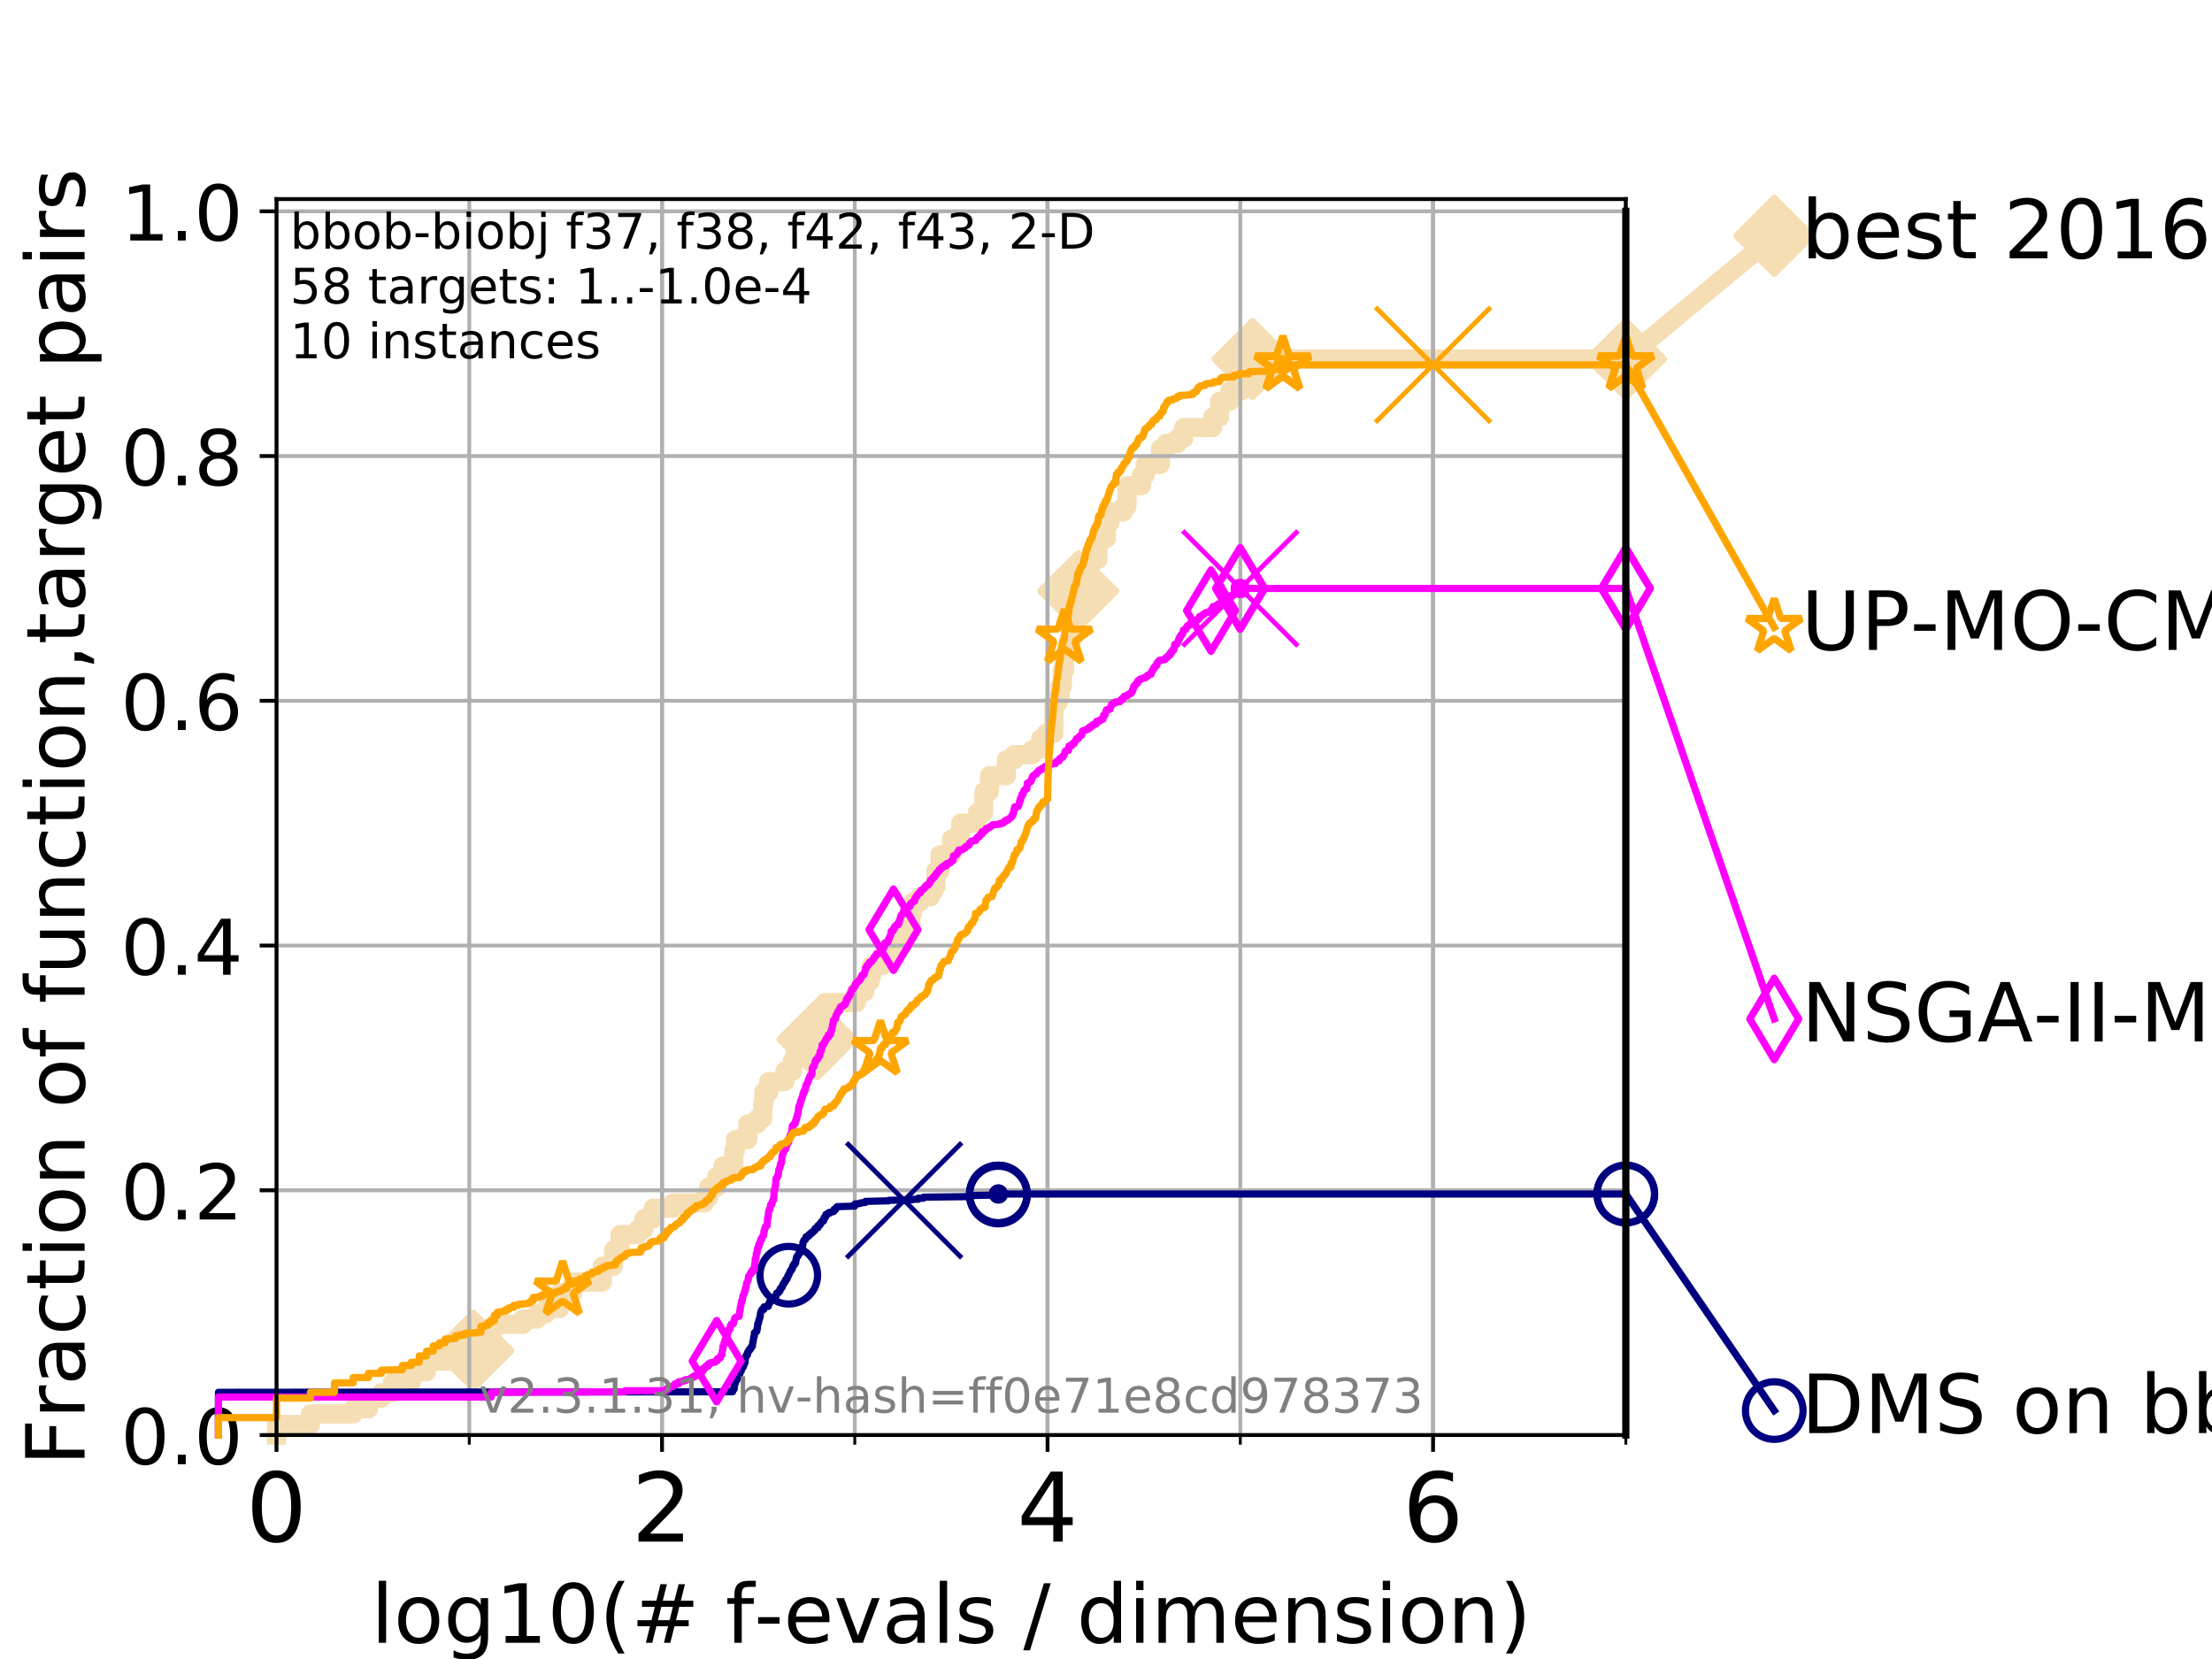 <?xml version="1.0" encoding="utf-8" standalone="no"?>
<!DOCTYPE svg PUBLIC "-//W3C//DTD SVG 1.1//EN"
  "http://www.w3.org/Graphics/SVG/1.1/DTD/svg11.dtd">
<!-- Created with matplotlib (https://matplotlib.org/) -->
<svg height="345.6pt" version="1.1" viewBox="0 0 460.8 345.6" width="460.8pt" xmlns="http://www.w3.org/2000/svg" xmlns:xlink="http://www.w3.org/1999/xlink">
 <defs>
  <style type="text/css">
*{stroke-linecap:butt;stroke-linejoin:round;}
  </style>
 </defs>
 <g id="figure_1">
  <g id="patch_1">
   <path d="M 0 345.6 
L 460.8 345.6 
L 460.8 0 
L 0 0 
z
" style="fill:#ffffff;"/>
  </g>
  <g id="axes_1">
   <g id="patch_2">
    <path d="M 57.6 298.944 
L 338.688 298.944 
L 338.688 41.472 
L 57.6 41.472 
z
" style="fill:#ffffff;"/>
   </g>
   <g id="line2d_1">
    <path d="M 57.6 298.944 
L 57.6 296.746 
L 64.671 296.746 
L 64.671 294.549 
L 73.579 294.549 
L 73.579 293.45 
L 76.759 293.45 
L 76.759 291.252 
L 79.447 291.252 
L 79.447 290.154 
L 81.776 290.154 
L 81.776 287.956 
L 85.667 287.956 
L 85.667 285.758 
L 88.847 285.758 
L 88.847 283.561 
L 97.755 283.561 
L 97.755 281.363 
L 98.606 281.363 
L 98.606 279.166 
L 101.647 279.166 
L 101.647 276.968 
L 102.989 276.968 
L 102.989 275.869 
L 108.949 275.869 
L 108.949 274.77 
L 111.897 274.77 
L 111.897 273.671 
L 113.735 273.671 
L 113.735 272.573 
L 116.621 272.573 
L 116.621 269.276 
L 119.352 269.276 
L 119.352 267.079 
L 125.471 267.079 
L 125.471 263.782 
L 127.799 263.782 
L 127.799 260.486 
L 129.147 260.486 
L 129.147 257.189 
L 132.894 257.189 
L 132.894 256.091 
L 134.128 256.091 
L 134.128 253.893 
L 136.073 253.893 
L 136.073 251.695 
L 140.196 251.695 
L 140.196 250.597 
L 146.697 250.597 
L 146.697 249.498 
L 147.62 249.498 
L 147.62 247.3 
L 149.287 247.3 
L 149.287 245.103 
L 150.599 245.103 
L 150.599 242.905 
L 152.848 242.905 
L 152.848 239.609 
L 153.215 239.609 
L 153.215 237.411 
L 155.773 237.411 
L 155.773 234.115 
L 157.782 234.115 
L 157.782 233.016 
L 158.89 233.016 
L 158.89 229.719 
L 159.124 229.719 
L 159.124 227.522 
L 160.103 227.522 
L 160.103 225.324 
L 163.489 225.324 
L 163.489 223.126 
L 165.084 223.126 
L 165.084 220.929 
L 165.697 220.929 
L 165.697 218.731 
L 170.242 218.731 
L 170.242 216.534 
L 171.709 216.534 
L 171.784 212.138 
L 171.896 212.138 
L 171.896 208.842 
L 178.377 208.842 
L 178.377 206.644 
L 180.12 206.644 
L 180.12 204.447 
L 181.26 204.447 
L 181.26 203.348 
L 181.527 203.348 
L 181.527 201.15 
L 183.803 201.15 
L 183.803 198.953 
L 184.856 198.953 
L 184.856 197.854 
L 186.344 197.854 
L 186.344 196.755 
L 188.2 196.755 
L 188.2 193.459 
L 189.722 193.459 
L 189.722 190.162 
L 190.111 190.162 
L 190.111 187.965 
L 191.561 187.965 
L 191.561 186.866 
L 193.825 186.866 
L 193.825 185.767 
L 194.439 185.767 
L 194.439 184.668 
L 194.979 184.668 
L 194.979 181.372 
L 195.831 181.372 
L 195.831 178.075 
L 198.252 178.075 
L 198.252 174.779 
L 199.701 174.779 
L 199.701 173.68 
L 200.124 173.68 
L 200.124 171.483 
L 203.586 171.483 
L 203.586 169.285 
L 204.896 169.285 
L 204.997 164.89 
L 206.127 164.89 
L 206.127 161.593 
L 209.642 161.593 
L 209.642 158.297 
L 211.303 158.297 
L 211.303 157.198 
L 215.084 157.198 
L 215.084 156.099 
L 216.767 156.099 
L 216.767 153.902 
L 217.912 153.902 
L 217.912 152.803 
L 219.527 152.803 
L 219.561 146.21 
L 220.513 146.21 
L 220.513 145.111 
L 220.84 145.111 
L 220.84 142.914 
L 221.296 142.914 
L 221.296 139.617 
L 221.772 139.617 
L 221.772 136.321 
L 222.237 136.321 
L 222.237 135.222 
L 222.754 135.222 
L 222.754 133.024 
L 223.553 133.024 
L 223.553 131.926 
L 223.683 131.926 
L 223.683 129.728 
L 224.4 129.728 
L 224.4 126.432 
L 224.604 126.432 
L 224.604 123.135 
L 225.359 123.135 
L 225.359 120.938 
L 225.649 120.938 
L 225.649 118.74 
L 226.646 118.74 
L 226.646 117.641 
L 227.36 117.641 
L 227.36 116.542 
L 228.707 116.542 
L 228.707 113.246 
L 229.049 113.246 
L 229.049 112.147 
L 230.486 112.147 
L 230.486 108.851 
L 231.208 108.851 
L 231.208 106.653 
L 234.022 106.653 
L 234.022 105.554 
L 234.75 105.554 
L 234.839 101.159 
L 237.816 101.159 
L 237.816 98.961 
L 238.554 98.961 
L 238.554 96.764 
L 241.714 96.764 
L 241.714 93.467 
L 242.913 93.467 
L 242.913 92.369 
L 245.328 92.369 
L 245.328 91.27 
L 246.615 91.27 
L 246.615 89.072 
L 252.648 89.072 
L 252.648 86.875 
L 254.071 86.875 
L 254.071 83.578 
L 256.229 83.578 
L 256.229 81.381 
L 258.624 81.381 
L 258.624 78.084 
L 260.916 78.084 
L 260.916 74.788 
L 338.688 74.788 
L 338.688 74.788 
" style="fill:none;stroke:#f5deb3;stroke-linecap:square;stroke-width:4;"/>
   </g>
   <g id="line2d_2">
    <defs>
     <path d="M 0 7.778 
L 7.778 0 
L 0 -7.778 
L -7.778 0 
z
" id="ma8a2011e99" style="stroke:#f5deb3;stroke-linejoin:miter;stroke-width:1.5;"/>
    </defs>
    <g>
     <use style="fill:#f5deb3;stroke:#f5deb3;stroke-linejoin:miter;stroke-width:1.5;" x="98.606" xlink:href="#ma8a2011e99" y="281.363"/>
     <use style="fill:#f5deb3;stroke:#f5deb3;stroke-linejoin:miter;stroke-width:1.5;" x="170.242" xlink:href="#ma8a2011e99" y="216.534"/>
     <use style="fill:#f5deb3;stroke:#f5deb3;stroke-linejoin:miter;stroke-width:1.5;" x="224.604" xlink:href="#ma8a2011e99" y="123.135"/>
     <use style="fill:#f5deb3;stroke:#f5deb3;stroke-linejoin:miter;stroke-width:1.5;" x="260.916" xlink:href="#ma8a2011e99" y="74.788"/>
     <use style="fill:#f5deb3;stroke:#f5deb3;stroke-linejoin:miter;stroke-width:1.5;" x="338.688" xlink:href="#ma8a2011e99" y="74.788"/>
    </g>
   </g>
   <g id="line2d_3">
    <path style="fill:none;stroke:#f5deb3;stroke-linecap:square;stroke-width:4;"/>
    <g/>
   </g>
   <g id="line2d_4">
    <path d="M 338.688 74.788 
L 369.608 49.12 
" style="fill:none;stroke:#f5deb3;stroke-linecap:square;stroke-width:4;"/>
    <g>
     <use style="fill:#f5deb3;stroke:#f5deb3;stroke-linejoin:miter;stroke-width:1.5;" x="338.688" xlink:href="#ma8a2011e99" y="74.788"/>
     <use style="fill:#f5deb3;stroke:#f5deb3;stroke-linejoin:miter;stroke-width:1.5;" x="369.608" xlink:href="#ma8a2011e99" y="49.12"/>
    </g>
   </g>
   <g id="matplotlib.axis_1">
    <g id="xtick_1">
     <g id="line2d_5">
      <path clip-path="url(#pdb2e2b8403)" d="M 57.6 298.944 
L 57.6 41.472 
" style="fill:none;stroke:#b0b0b0;stroke-linecap:square;stroke-width:0.8;"/>
     </g>
     <g id="line2d_6">
      <defs>
       <path d="M 0 0 
L 0 3.5 
" id="mea599b7ff7" style="stroke:#000000;stroke-width:0.8;"/>
      </defs>
      <g>
       <use style="stroke:#000000;stroke-width:0.8;" x="57.6" xlink:href="#mea599b7ff7" y="298.944"/>
      </g>
     </g>
     <g id="text_1">
      <!-- 0 -->
      <defs>
       <path d="M 31.781 66.406 
Q 24.172 66.406 20.328 58.906 
Q 16.5 51.422 16.5 36.375 
Q 16.5 21.391 20.328 13.891 
Q 24.172 6.391 31.781 6.391 
Q 39.453 6.391 43.281 13.891 
Q 47.125 21.391 47.125 36.375 
Q 47.125 51.422 43.281 58.906 
Q 39.453 66.406 31.781 66.406 
z
M 31.781 74.219 
Q 44.047 74.219 50.516 64.516 
Q 56.984 54.828 56.984 36.375 
Q 56.984 17.969 50.516 8.266 
Q 44.047 -1.422 31.781 -1.422 
Q 19.531 -1.422 13.062 8.266 
Q 6.594 17.969 6.594 36.375 
Q 6.594 54.828 13.062 64.516 
Q 19.531 74.219 31.781 74.219 
z
" id="DejaVuSans-48"/>
      </defs>
      <g transform="translate(51.237 321.141)scale(0.2 -0.2)">
       <use xlink:href="#DejaVuSans-48"/>
      </g>
     </g>
    </g>
    <g id="xtick_2">
     <g id="line2d_7">
      <path clip-path="url(#pdb2e2b8403)" d="M 137.911 298.944 
L 137.911 41.472 
" style="fill:none;stroke:#b0b0b0;stroke-linecap:square;stroke-width:0.8;"/>
     </g>
     <g id="line2d_8">
      <g>
       <use style="stroke:#000000;stroke-width:0.8;" x="137.911" xlink:href="#mea599b7ff7" y="298.944"/>
      </g>
     </g>
     <g id="text_2">
      <!-- 2 -->
      <defs>
       <path d="M 19.188 8.297 
L 53.609 8.297 
L 53.609 0 
L 7.328 0 
L 7.328 8.297 
Q 12.938 14.109 22.625 23.891 
Q 32.328 33.688 34.812 36.531 
Q 39.547 41.844 41.422 45.531 
Q 43.312 49.219 43.312 52.781 
Q 43.312 58.594 39.234 62.25 
Q 35.156 65.922 28.609 65.922 
Q 23.969 65.922 18.812 64.312 
Q 13.672 62.703 7.812 59.422 
L 7.812 69.391 
Q 13.766 71.781 18.938 73 
Q 24.125 74.219 28.422 74.219 
Q 39.75 74.219 46.484 68.547 
Q 53.219 62.891 53.219 53.422 
Q 53.219 48.922 51.531 44.891 
Q 49.859 40.875 45.406 35.406 
Q 44.188 33.984 37.641 27.219 
Q 31.109 20.453 19.188 8.297 
z
" id="DejaVuSans-50"/>
      </defs>
      <g transform="translate(131.548 321.141)scale(0.2 -0.2)">
       <use xlink:href="#DejaVuSans-50"/>
      </g>
     </g>
    </g>
    <g id="xtick_3">
     <g id="line2d_9">
      <path clip-path="url(#pdb2e2b8403)" d="M 218.222 298.944 
L 218.222 41.472 
" style="fill:none;stroke:#b0b0b0;stroke-linecap:square;stroke-width:0.8;"/>
     </g>
     <g id="line2d_10">
      <g>
       <use style="stroke:#000000;stroke-width:0.8;" x="218.222" xlink:href="#mea599b7ff7" y="298.944"/>
      </g>
     </g>
     <g id="text_3">
      <!-- 4 -->
      <defs>
       <path d="M 37.797 64.312 
L 12.891 25.391 
L 37.797 25.391 
z
M 35.203 72.906 
L 47.609 72.906 
L 47.609 25.391 
L 58.016 25.391 
L 58.016 17.188 
L 47.609 17.188 
L 47.609 0 
L 37.797 0 
L 37.797 17.188 
L 4.891 17.188 
L 4.891 26.703 
z
" id="DejaVuSans-52"/>
      </defs>
      <g transform="translate(211.859 321.141)scale(0.2 -0.2)">
       <use xlink:href="#DejaVuSans-52"/>
      </g>
     </g>
    </g>
    <g id="xtick_4">
     <g id="line2d_11">
      <path clip-path="url(#pdb2e2b8403)" d="M 298.533 298.944 
L 298.533 41.472 
" style="fill:none;stroke:#b0b0b0;stroke-linecap:square;stroke-width:0.8;"/>
     </g>
     <g id="line2d_12">
      <g>
       <use style="stroke:#000000;stroke-width:0.8;" x="298.533" xlink:href="#mea599b7ff7" y="298.944"/>
      </g>
     </g>
     <g id="text_4">
      <!-- 6 -->
      <defs>
       <path d="M 33.016 40.375 
Q 26.375 40.375 22.484 35.828 
Q 18.609 31.297 18.609 23.391 
Q 18.609 15.531 22.484 10.953 
Q 26.375 6.391 33.016 6.391 
Q 39.656 6.391 43.531 10.953 
Q 47.406 15.531 47.406 23.391 
Q 47.406 31.297 43.531 35.828 
Q 39.656 40.375 33.016 40.375 
z
M 52.594 71.297 
L 52.594 62.312 
Q 48.875 64.062 45.094 64.984 
Q 41.312 65.922 37.594 65.922 
Q 27.828 65.922 22.672 59.328 
Q 17.531 52.734 16.797 39.406 
Q 19.672 43.656 24.016 45.922 
Q 28.375 48.188 33.594 48.188 
Q 44.578 48.188 50.953 41.516 
Q 57.328 34.859 57.328 23.391 
Q 57.328 12.156 50.688 5.359 
Q 44.047 -1.422 33.016 -1.422 
Q 20.359 -1.422 13.672 8.266 
Q 6.984 17.969 6.984 36.375 
Q 6.984 53.656 15.188 63.938 
Q 23.391 74.219 37.203 74.219 
Q 40.922 74.219 44.703 73.484 
Q 48.484 72.75 52.594 71.297 
z
" id="DejaVuSans-54"/>
      </defs>
      <g transform="translate(292.17 321.141)scale(0.2 -0.2)">
       <use xlink:href="#DejaVuSans-54"/>
      </g>
     </g>
    </g>
    <g id="xtick_5">
     <g id="line2d_13">
      <path clip-path="url(#pdb2e2b8403)" d="M 57.6 298.944 
L 57.6 41.472 
" style="fill:none;stroke:#b0b0b0;stroke-linecap:square;stroke-width:0.8;"/>
     </g>
     <g id="line2d_14">
      <defs>
       <path d="M 0 0 
L 0 2 
" id="mea3776335b" style="stroke:#000000;stroke-width:0.6;"/>
      </defs>
      <g>
       <use style="stroke:#000000;stroke-width:0.6;" x="57.6" xlink:href="#mea3776335b" y="298.944"/>
      </g>
     </g>
    </g>
    <g id="xtick_6">
     <g id="line2d_15">
      <path clip-path="url(#pdb2e2b8403)" d="M 97.755 298.944 
L 97.755 41.472 
" style="fill:none;stroke:#b0b0b0;stroke-linecap:square;stroke-width:0.8;"/>
     </g>
     <g id="line2d_16">
      <g>
       <use style="stroke:#000000;stroke-width:0.6;" x="97.755" xlink:href="#mea3776335b" y="298.944"/>
      </g>
     </g>
    </g>
    <g id="xtick_7">
     <g id="line2d_17">
      <path clip-path="url(#pdb2e2b8403)" d="M 137.911 298.944 
L 137.911 41.472 
" style="fill:none;stroke:#b0b0b0;stroke-linecap:square;stroke-width:0.8;"/>
     </g>
     <g id="line2d_18">
      <g>
       <use style="stroke:#000000;stroke-width:0.6;" x="137.911" xlink:href="#mea3776335b" y="298.944"/>
      </g>
     </g>
    </g>
    <g id="xtick_8">
     <g id="line2d_19">
      <path clip-path="url(#pdb2e2b8403)" d="M 178.066 298.944 
L 178.066 41.472 
" style="fill:none;stroke:#b0b0b0;stroke-linecap:square;stroke-width:0.8;"/>
     </g>
     <g id="line2d_20">
      <g>
       <use style="stroke:#000000;stroke-width:0.6;" x="178.066" xlink:href="#mea3776335b" y="298.944"/>
      </g>
     </g>
    </g>
    <g id="xtick_9">
     <g id="line2d_21">
      <path clip-path="url(#pdb2e2b8403)" d="M 218.222 298.944 
L 218.222 41.472 
" style="fill:none;stroke:#b0b0b0;stroke-linecap:square;stroke-width:0.8;"/>
     </g>
     <g id="line2d_22">
      <g>
       <use style="stroke:#000000;stroke-width:0.6;" x="218.222" xlink:href="#mea3776335b" y="298.944"/>
      </g>
     </g>
    </g>
    <g id="xtick_10">
     <g id="line2d_23">
      <path clip-path="url(#pdb2e2b8403)" d="M 258.377 298.944 
L 258.377 41.472 
" style="fill:none;stroke:#b0b0b0;stroke-linecap:square;stroke-width:0.8;"/>
     </g>
     <g id="line2d_24">
      <g>
       <use style="stroke:#000000;stroke-width:0.6;" x="258.377" xlink:href="#mea3776335b" y="298.944"/>
      </g>
     </g>
    </g>
    <g id="xtick_11">
     <g id="line2d_25">
      <path clip-path="url(#pdb2e2b8403)" d="M 298.533 298.944 
L 298.533 41.472 
" style="fill:none;stroke:#b0b0b0;stroke-linecap:square;stroke-width:0.8;"/>
     </g>
     <g id="line2d_26">
      <g>
       <use style="stroke:#000000;stroke-width:0.6;" x="298.533" xlink:href="#mea3776335b" y="298.944"/>
      </g>
     </g>
    </g>
    <g id="xtick_12">
     <g id="line2d_27">
      <path clip-path="url(#pdb2e2b8403)" d="M 338.688 298.944 
L 338.688 41.472 
" style="fill:none;stroke:#b0b0b0;stroke-linecap:square;stroke-width:0.8;"/>
     </g>
     <g id="line2d_28">
      <g>
       <use style="stroke:#000000;stroke-width:0.6;" x="338.688" xlink:href="#mea3776335b" y="298.944"/>
      </g>
     </g>
    </g>
    <g id="text_5">
     <!-- log10(# f-evals / dimension) -->
     <defs>
      <path d="M 9.422 75.984 
L 18.406 75.984 
L 18.406 0 
L 9.422 0 
z
" id="DejaVuSans-108"/>
      <path d="M 30.609 48.391 
Q 23.391 48.391 19.188 42.75 
Q 14.984 37.109 14.984 27.297 
Q 14.984 17.484 19.156 11.844 
Q 23.344 6.203 30.609 6.203 
Q 37.797 6.203 41.984 11.859 
Q 46.188 17.531 46.188 27.297 
Q 46.188 37.016 41.984 42.703 
Q 37.797 48.391 30.609 48.391 
z
M 30.609 56 
Q 42.328 56 49.016 48.375 
Q 55.719 40.766 55.719 27.297 
Q 55.719 13.875 49.016 6.219 
Q 42.328 -1.422 30.609 -1.422 
Q 18.844 -1.422 12.172 6.219 
Q 5.516 13.875 5.516 27.297 
Q 5.516 40.766 12.172 48.375 
Q 18.844 56 30.609 56 
z
" id="DejaVuSans-111"/>
      <path d="M 45.406 27.984 
Q 45.406 37.75 41.375 43.109 
Q 37.359 48.484 30.078 48.484 
Q 22.859 48.484 18.828 43.109 
Q 14.797 37.75 14.797 27.984 
Q 14.797 18.266 18.828 12.891 
Q 22.859 7.516 30.078 7.516 
Q 37.359 7.516 41.375 12.891 
Q 45.406 18.266 45.406 27.984 
z
M 54.391 6.781 
Q 54.391 -7.172 48.188 -13.984 
Q 42 -20.797 29.203 -20.797 
Q 24.469 -20.797 20.266 -20.094 
Q 16.062 -19.391 12.109 -17.922 
L 12.109 -9.188 
Q 16.062 -11.328 19.922 -12.344 
Q 23.781 -13.375 27.781 -13.375 
Q 36.625 -13.375 41.016 -8.766 
Q 45.406 -4.156 45.406 5.172 
L 45.406 9.625 
Q 42.625 4.781 38.281 2.391 
Q 33.938 0 27.875 0 
Q 17.828 0 11.672 7.656 
Q 5.516 15.328 5.516 27.984 
Q 5.516 40.672 11.672 48.328 
Q 17.828 56 27.875 56 
Q 33.938 56 38.281 53.609 
Q 42.625 51.219 45.406 46.391 
L 45.406 54.688 
L 54.391 54.688 
z
" id="DejaVuSans-103"/>
      <path d="M 12.406 8.297 
L 28.516 8.297 
L 28.516 63.922 
L 10.984 60.406 
L 10.984 69.391 
L 28.422 72.906 
L 38.281 72.906 
L 38.281 8.297 
L 54.391 8.297 
L 54.391 0 
L 12.406 0 
z
" id="DejaVuSans-49"/>
      <path d="M 31 75.875 
Q 24.469 64.656 21.281 53.656 
Q 18.109 42.672 18.109 31.391 
Q 18.109 20.125 21.312 9.062 
Q 24.516 -2 31 -13.188 
L 23.188 -13.188 
Q 15.875 -1.703 12.234 9.375 
Q 8.594 20.453 8.594 31.391 
Q 8.594 42.281 12.203 53.312 
Q 15.828 64.359 23.188 75.875 
z
" id="DejaVuSans-40"/>
      <path d="M 51.125 44 
L 36.922 44 
L 32.812 27.688 
L 47.125 27.688 
z
M 43.797 71.781 
L 38.719 51.516 
L 52.984 51.516 
L 58.109 71.781 
L 65.922 71.781 
L 60.891 51.516 
L 76.125 51.516 
L 76.125 44 
L 58.984 44 
L 54.984 27.688 
L 70.516 27.688 
L 70.516 20.219 
L 53.078 20.219 
L 48 0 
L 40.188 0 
L 45.219 20.219 
L 30.906 20.219 
L 25.875 0 
L 18.016 0 
L 23.094 20.219 
L 7.719 20.219 
L 7.719 27.688 
L 24.906 27.688 
L 29 44 
L 13.281 44 
L 13.281 51.516 
L 30.906 51.516 
L 35.891 71.781 
z
" id="DejaVuSans-35"/>
      <path id="DejaVuSans-32"/>
      <path d="M 37.109 75.984 
L 37.109 68.5 
L 28.516 68.5 
Q 23.688 68.5 21.797 66.547 
Q 19.922 64.594 19.922 59.516 
L 19.922 54.688 
L 34.719 54.688 
L 34.719 47.703 
L 19.922 47.703 
L 19.922 0 
L 10.891 0 
L 10.891 47.703 
L 2.297 47.703 
L 2.297 54.688 
L 10.891 54.688 
L 10.891 58.5 
Q 10.891 67.625 15.141 71.797 
Q 19.391 75.984 28.609 75.984 
z
" id="DejaVuSans-102"/>
      <path d="M 4.891 31.391 
L 31.203 31.391 
L 31.203 23.391 
L 4.891 23.391 
z
" id="DejaVuSans-45"/>
      <path d="M 56.203 29.594 
L 56.203 25.203 
L 14.891 25.203 
Q 15.484 15.922 20.484 11.062 
Q 25.484 6.203 34.422 6.203 
Q 39.594 6.203 44.453 7.469 
Q 49.312 8.734 54.109 11.281 
L 54.109 2.781 
Q 49.266 0.734 44.188 -0.344 
Q 39.109 -1.422 33.891 -1.422 
Q 20.797 -1.422 13.156 6.188 
Q 5.516 13.812 5.516 26.812 
Q 5.516 40.234 12.766 48.109 
Q 20.016 56 32.328 56 
Q 43.359 56 49.781 48.891 
Q 56.203 41.797 56.203 29.594 
z
M 47.219 32.234 
Q 47.125 39.594 43.094 43.984 
Q 39.062 48.391 32.422 48.391 
Q 24.906 48.391 20.391 44.141 
Q 15.875 39.891 15.188 32.172 
z
" id="DejaVuSans-101"/>
      <path d="M 2.984 54.688 
L 12.5 54.688 
L 29.594 8.797 
L 46.688 54.688 
L 56.203 54.688 
L 35.688 0 
L 23.484 0 
z
" id="DejaVuSans-118"/>
      <path d="M 34.281 27.484 
Q 23.391 27.484 19.188 25 
Q 14.984 22.516 14.984 16.5 
Q 14.984 11.719 18.141 8.906 
Q 21.297 6.109 26.703 6.109 
Q 34.188 6.109 38.703 11.406 
Q 43.219 16.703 43.219 25.484 
L 43.219 27.484 
z
M 52.203 31.203 
L 52.203 0 
L 43.219 0 
L 43.219 8.297 
Q 40.141 3.328 35.547 0.953 
Q 30.953 -1.422 24.312 -1.422 
Q 15.922 -1.422 10.953 3.297 
Q 6 8.016 6 15.922 
Q 6 25.141 12.172 29.828 
Q 18.359 34.516 30.609 34.516 
L 43.219 34.516 
L 43.219 35.406 
Q 43.219 41.609 39.141 45 
Q 35.062 48.391 27.688 48.391 
Q 23 48.391 18.547 47.266 
Q 14.109 46.141 10.016 43.891 
L 10.016 52.203 
Q 14.938 54.109 19.578 55.047 
Q 24.219 56 28.609 56 
Q 40.484 56 46.344 49.844 
Q 52.203 43.703 52.203 31.203 
z
" id="DejaVuSans-97"/>
      <path d="M 44.281 53.078 
L 44.281 44.578 
Q 40.484 46.531 36.375 47.5 
Q 32.281 48.484 27.875 48.484 
Q 21.188 48.484 17.844 46.438 
Q 14.5 44.391 14.5 40.281 
Q 14.5 37.156 16.891 35.375 
Q 19.281 33.594 26.516 31.984 
L 29.594 31.297 
Q 39.156 29.25 43.188 25.516 
Q 47.219 21.781 47.219 15.094 
Q 47.219 7.469 41.188 3.016 
Q 35.156 -1.422 24.609 -1.422 
Q 20.219 -1.422 15.453 -0.562 
Q 10.688 0.297 5.422 2 
L 5.422 11.281 
Q 10.406 8.688 15.234 7.391 
Q 20.062 6.109 24.812 6.109 
Q 31.156 6.109 34.562 8.281 
Q 37.984 10.453 37.984 14.406 
Q 37.984 18.062 35.516 20.016 
Q 33.062 21.969 24.703 23.781 
L 21.578 24.516 
Q 13.234 26.266 9.516 29.906 
Q 5.812 33.547 5.812 39.891 
Q 5.812 47.609 11.281 51.797 
Q 16.75 56 26.812 56 
Q 31.781 56 36.172 55.266 
Q 40.578 54.547 44.281 53.078 
z
" id="DejaVuSans-115"/>
      <path d="M 25.391 72.906 
L 33.688 72.906 
L 8.297 -9.281 
L 0 -9.281 
z
" id="DejaVuSans-47"/>
      <path d="M 45.406 46.391 
L 45.406 75.984 
L 54.391 75.984 
L 54.391 0 
L 45.406 0 
L 45.406 8.203 
Q 42.578 3.328 38.25 0.953 
Q 33.938 -1.422 27.875 -1.422 
Q 17.969 -1.422 11.734 6.484 
Q 5.516 14.406 5.516 27.297 
Q 5.516 40.188 11.734 48.094 
Q 17.969 56 27.875 56 
Q 33.938 56 38.25 53.625 
Q 42.578 51.266 45.406 46.391 
z
M 14.797 27.297 
Q 14.797 17.391 18.875 11.75 
Q 22.953 6.109 30.078 6.109 
Q 37.203 6.109 41.297 11.75 
Q 45.406 17.391 45.406 27.297 
Q 45.406 37.203 41.297 42.844 
Q 37.203 48.484 30.078 48.484 
Q 22.953 48.484 18.875 42.844 
Q 14.797 37.203 14.797 27.297 
z
" id="DejaVuSans-100"/>
      <path d="M 9.422 54.688 
L 18.406 54.688 
L 18.406 0 
L 9.422 0 
z
M 9.422 75.984 
L 18.406 75.984 
L 18.406 64.594 
L 9.422 64.594 
z
" id="DejaVuSans-105"/>
      <path d="M 52 44.188 
Q 55.375 50.25 60.062 53.125 
Q 64.75 56 71.094 56 
Q 79.641 56 84.281 50.016 
Q 88.922 44.047 88.922 33.016 
L 88.922 0 
L 79.891 0 
L 79.891 32.719 
Q 79.891 40.578 77.094 44.375 
Q 74.312 48.188 68.609 48.188 
Q 61.625 48.188 57.562 43.547 
Q 53.516 38.922 53.516 30.906 
L 53.516 0 
L 44.484 0 
L 44.484 32.719 
Q 44.484 40.625 41.703 44.406 
Q 38.922 48.188 33.109 48.188 
Q 26.219 48.188 22.156 43.531 
Q 18.109 38.875 18.109 30.906 
L 18.109 0 
L 9.078 0 
L 9.078 54.688 
L 18.109 54.688 
L 18.109 46.188 
Q 21.188 51.219 25.484 53.609 
Q 29.781 56 35.688 56 
Q 41.656 56 45.828 52.969 
Q 50 49.953 52 44.188 
z
" id="DejaVuSans-109"/>
      <path d="M 54.891 33.016 
L 54.891 0 
L 45.906 0 
L 45.906 32.719 
Q 45.906 40.484 42.875 44.328 
Q 39.844 48.188 33.797 48.188 
Q 26.516 48.188 22.312 43.547 
Q 18.109 38.922 18.109 30.906 
L 18.109 0 
L 9.078 0 
L 9.078 54.688 
L 18.109 54.688 
L 18.109 46.188 
Q 21.344 51.125 25.703 53.562 
Q 30.078 56 35.797 56 
Q 45.219 56 50.047 50.172 
Q 54.891 44.344 54.891 33.016 
z
" id="DejaVuSans-110"/>
      <path d="M 8.016 75.875 
L 15.828 75.875 
Q 23.141 64.359 26.781 53.312 
Q 30.422 42.281 30.422 31.391 
Q 30.422 20.453 26.781 9.375 
Q 23.141 -1.703 15.828 -13.188 
L 8.016 -13.188 
Q 14.5 -2 17.703 9.062 
Q 20.906 20.125 20.906 31.391 
Q 20.906 42.672 17.703 53.656 
Q 14.5 64.656 8.016 75.875 
z
" id="DejaVuSans-41"/>
     </defs>
     <g transform="translate(77.303 342.218)scale(0.17 -0.17)">
      <use xlink:href="#DejaVuSans-108"/>
      <use x="27.783" xlink:href="#DejaVuSans-111"/>
      <use x="88.965" xlink:href="#DejaVuSans-103"/>
      <use x="152.441" xlink:href="#DejaVuSans-49"/>
      <use x="216.064" xlink:href="#DejaVuSans-48"/>
      <use x="279.688" xlink:href="#DejaVuSans-40"/>
      <use x="318.701" xlink:href="#DejaVuSans-35"/>
      <use x="402.49" xlink:href="#DejaVuSans-32"/>
      <use x="434.277" xlink:href="#DejaVuSans-102"/>
      <use x="469.404" xlink:href="#DejaVuSans-45"/>
      <use x="505.488" xlink:href="#DejaVuSans-101"/>
      <use x="567.012" xlink:href="#DejaVuSans-118"/>
      <use x="626.191" xlink:href="#DejaVuSans-97"/>
      <use x="687.471" xlink:href="#DejaVuSans-108"/>
      <use x="715.254" xlink:href="#DejaVuSans-115"/>
      <use x="767.354" xlink:href="#DejaVuSans-32"/>
      <use x="799.141" xlink:href="#DejaVuSans-47"/>
      <use x="832.832" xlink:href="#DejaVuSans-32"/>
      <use x="864.619" xlink:href="#DejaVuSans-100"/>
      <use x="928.096" xlink:href="#DejaVuSans-105"/>
      <use x="955.879" xlink:href="#DejaVuSans-109"/>
      <use x="1053.291" xlink:href="#DejaVuSans-101"/>
      <use x="1114.814" xlink:href="#DejaVuSans-110"/>
      <use x="1178.193" xlink:href="#DejaVuSans-115"/>
      <use x="1230.293" xlink:href="#DejaVuSans-105"/>
      <use x="1258.076" xlink:href="#DejaVuSans-111"/>
      <use x="1319.258" xlink:href="#DejaVuSans-110"/>
      <use x="1382.637" xlink:href="#DejaVuSans-41"/>
     </g>
    </g>
   </g>
   <g id="matplotlib.axis_2">
    <g id="ytick_1">
     <g id="line2d_29">
      <path clip-path="url(#pdb2e2b8403)" d="M 57.6 298.944 
L 338.688 298.944 
" style="fill:none;stroke:#b0b0b0;stroke-linecap:square;stroke-width:0.8;"/>
     </g>
     <g id="line2d_30">
      <defs>
       <path d="M 0 0 
L -3.5 0 
" id="m6cf4570dd9" style="stroke:#000000;stroke-width:0.8;"/>
      </defs>
      <g>
       <use style="stroke:#000000;stroke-width:0.8;" x="57.6" xlink:href="#m6cf4570dd9" y="298.944"/>
      </g>
     </g>
     <g id="text_6">
      <!-- 0.0 -->
      <defs>
       <path d="M 10.688 12.406 
L 21 12.406 
L 21 0 
L 10.688 0 
z
" id="DejaVuSans-46"/>
      </defs>
      <g transform="translate(25.155 305.023)scale(0.16 -0.16)">
       <use xlink:href="#DejaVuSans-48"/>
       <use x="63.623" xlink:href="#DejaVuSans-46"/>
       <use x="95.41" xlink:href="#DejaVuSans-48"/>
      </g>
     </g>
    </g>
    <g id="ytick_2">
     <g id="line2d_31">
      <path clip-path="url(#pdb2e2b8403)" d="M 57.6 247.959 
L 338.688 247.959 
" style="fill:none;stroke:#b0b0b0;stroke-linecap:square;stroke-width:0.8;"/>
     </g>
     <g id="line2d_32">
      <g>
       <use style="stroke:#000000;stroke-width:0.8;" x="57.6" xlink:href="#m6cf4570dd9" y="247.959"/>
      </g>
     </g>
     <g id="text_7">
      <!-- 0.2 -->
      <g transform="translate(25.155 254.038)scale(0.16 -0.16)">
       <use xlink:href="#DejaVuSans-48"/>
       <use x="63.623" xlink:href="#DejaVuSans-46"/>
       <use x="95.41" xlink:href="#DejaVuSans-50"/>
      </g>
     </g>
    </g>
    <g id="ytick_3">
     <g id="line2d_33">
      <path clip-path="url(#pdb2e2b8403)" d="M 57.6 196.975 
L 338.688 196.975 
" style="fill:none;stroke:#b0b0b0;stroke-linecap:square;stroke-width:0.8;"/>
     </g>
     <g id="line2d_34">
      <g>
       <use style="stroke:#000000;stroke-width:0.8;" x="57.6" xlink:href="#m6cf4570dd9" y="196.975"/>
      </g>
     </g>
     <g id="text_8">
      <!-- 0.4 -->
      <g transform="translate(25.155 203.054)scale(0.16 -0.16)">
       <use xlink:href="#DejaVuSans-48"/>
       <use x="63.623" xlink:href="#DejaVuSans-46"/>
       <use x="95.41" xlink:href="#DejaVuSans-52"/>
      </g>
     </g>
    </g>
    <g id="ytick_4">
     <g id="line2d_35">
      <path clip-path="url(#pdb2e2b8403)" d="M 57.6 145.99 
L 338.688 145.99 
" style="fill:none;stroke:#b0b0b0;stroke-linecap:square;stroke-width:0.8;"/>
     </g>
     <g id="line2d_36">
      <g>
       <use style="stroke:#000000;stroke-width:0.8;" x="57.6" xlink:href="#m6cf4570dd9" y="145.99"/>
      </g>
     </g>
     <g id="text_9">
      <!-- 0.6 -->
      <g transform="translate(25.155 152.069)scale(0.16 -0.16)">
       <use xlink:href="#DejaVuSans-48"/>
       <use x="63.623" xlink:href="#DejaVuSans-46"/>
       <use x="95.41" xlink:href="#DejaVuSans-54"/>
      </g>
     </g>
    </g>
    <g id="ytick_5">
     <g id="line2d_37">
      <path clip-path="url(#pdb2e2b8403)" d="M 57.6 95.006 
L 338.688 95.006 
" style="fill:none;stroke:#b0b0b0;stroke-linecap:square;stroke-width:0.8;"/>
     </g>
     <g id="line2d_38">
      <g>
       <use style="stroke:#000000;stroke-width:0.8;" x="57.6" xlink:href="#m6cf4570dd9" y="95.006"/>
      </g>
     </g>
     <g id="text_10">
      <!-- 0.8 -->
      <defs>
       <path d="M 31.781 34.625 
Q 24.75 34.625 20.719 30.859 
Q 16.703 27.094 16.703 20.516 
Q 16.703 13.922 20.719 10.156 
Q 24.75 6.391 31.781 6.391 
Q 38.812 6.391 42.859 10.172 
Q 46.922 13.969 46.922 20.516 
Q 46.922 27.094 42.891 30.859 
Q 38.875 34.625 31.781 34.625 
z
M 21.922 38.812 
Q 15.578 40.375 12.031 44.719 
Q 8.5 49.078 8.5 55.328 
Q 8.5 64.062 14.719 69.141 
Q 20.953 74.219 31.781 74.219 
Q 42.672 74.219 48.875 69.141 
Q 55.078 64.062 55.078 55.328 
Q 55.078 49.078 51.531 44.719 
Q 48 40.375 41.703 38.812 
Q 48.828 37.156 52.797 32.312 
Q 56.781 27.484 56.781 20.516 
Q 56.781 9.906 50.312 4.234 
Q 43.844 -1.422 31.781 -1.422 
Q 19.734 -1.422 13.25 4.234 
Q 6.781 9.906 6.781 20.516 
Q 6.781 27.484 10.781 32.312 
Q 14.797 37.156 21.922 38.812 
z
M 18.312 54.391 
Q 18.312 48.734 21.844 45.562 
Q 25.391 42.391 31.781 42.391 
Q 38.141 42.391 41.719 45.562 
Q 45.312 48.734 45.312 54.391 
Q 45.312 60.062 41.719 63.234 
Q 38.141 66.406 31.781 66.406 
Q 25.391 66.406 21.844 63.234 
Q 18.312 60.062 18.312 54.391 
z
" id="DejaVuSans-56"/>
      </defs>
      <g transform="translate(25.155 101.085)scale(0.16 -0.16)">
       <use xlink:href="#DejaVuSans-48"/>
       <use x="63.623" xlink:href="#DejaVuSans-46"/>
       <use x="95.41" xlink:href="#DejaVuSans-56"/>
      </g>
     </g>
    </g>
    <g id="ytick_6">
     <g id="line2d_39">
      <path clip-path="url(#pdb2e2b8403)" d="M 57.6 44.021 
L 338.688 44.021 
" style="fill:none;stroke:#b0b0b0;stroke-linecap:square;stroke-width:0.8;"/>
     </g>
     <g id="line2d_40">
      <g>
       <use style="stroke:#000000;stroke-width:0.8;" x="57.6" xlink:href="#m6cf4570dd9" y="44.021"/>
      </g>
     </g>
     <g id="text_11">
      <!-- 1.0 -->
      <g transform="translate(25.155 50.1)scale(0.16 -0.16)">
       <use xlink:href="#DejaVuSans-49"/>
       <use x="63.623" xlink:href="#DejaVuSans-46"/>
       <use x="95.41" xlink:href="#DejaVuSans-48"/>
      </g>
     </g>
    </g>
    <g id="text_12">
     <!-- Fraction of function,target pairs -->
     <defs>
      <path d="M 9.812 72.906 
L 51.703 72.906 
L 51.703 64.594 
L 19.672 64.594 
L 19.672 43.109 
L 48.578 43.109 
L 48.578 34.812 
L 19.672 34.812 
L 19.672 0 
L 9.812 0 
z
" id="DejaVuSans-70"/>
      <path d="M 41.109 46.297 
Q 39.594 47.172 37.812 47.578 
Q 36.031 48 33.891 48 
Q 26.266 48 22.188 43.047 
Q 18.109 38.094 18.109 28.812 
L 18.109 0 
L 9.078 0 
L 9.078 54.688 
L 18.109 54.688 
L 18.109 46.188 
Q 20.953 51.172 25.484 53.578 
Q 30.031 56 36.531 56 
Q 37.453 56 38.578 55.875 
Q 39.703 55.766 41.062 55.516 
z
" id="DejaVuSans-114"/>
      <path d="M 48.781 52.594 
L 48.781 44.188 
Q 44.969 46.297 41.141 47.344 
Q 37.312 48.391 33.406 48.391 
Q 24.656 48.391 19.812 42.844 
Q 14.984 37.312 14.984 27.297 
Q 14.984 17.281 19.812 11.734 
Q 24.656 6.203 33.406 6.203 
Q 37.312 6.203 41.141 7.25 
Q 44.969 8.297 48.781 10.406 
L 48.781 2.094 
Q 45.016 0.344 40.984 -0.531 
Q 36.969 -1.422 32.422 -1.422 
Q 20.062 -1.422 12.781 6.344 
Q 5.516 14.109 5.516 27.297 
Q 5.516 40.672 12.859 48.328 
Q 20.219 56 33.016 56 
Q 37.156 56 41.109 55.141 
Q 45.062 54.297 48.781 52.594 
z
" id="DejaVuSans-99"/>
      <path d="M 18.312 70.219 
L 18.312 54.688 
L 36.812 54.688 
L 36.812 47.703 
L 18.312 47.703 
L 18.312 18.016 
Q 18.312 11.328 20.141 9.422 
Q 21.969 7.516 27.594 7.516 
L 36.812 7.516 
L 36.812 0 
L 27.594 0 
Q 17.188 0 13.234 3.875 
Q 9.281 7.766 9.281 18.016 
L 9.281 47.703 
L 2.688 47.703 
L 2.688 54.688 
L 9.281 54.688 
L 9.281 70.219 
z
" id="DejaVuSans-116"/>
      <path d="M 8.5 21.578 
L 8.5 54.688 
L 17.484 54.688 
L 17.484 21.922 
Q 17.484 14.156 20.5 10.266 
Q 23.531 6.391 29.594 6.391 
Q 36.859 6.391 41.078 11.031 
Q 45.312 15.672 45.312 23.688 
L 45.312 54.688 
L 54.297 54.688 
L 54.297 0 
L 45.312 0 
L 45.312 8.406 
Q 42.047 3.422 37.719 1 
Q 33.406 -1.422 27.688 -1.422 
Q 18.266 -1.422 13.375 4.438 
Q 8.5 10.297 8.5 21.578 
z
M 31.109 56 
z
" id="DejaVuSans-117"/>
      <path d="M 11.719 12.406 
L 22.016 12.406 
L 22.016 4 
L 14.016 -11.625 
L 7.719 -11.625 
L 11.719 4 
z
" id="DejaVuSans-44"/>
      <path d="M 18.109 8.203 
L 18.109 -20.797 
L 9.078 -20.797 
L 9.078 54.688 
L 18.109 54.688 
L 18.109 46.391 
Q 20.953 51.266 25.266 53.625 
Q 29.594 56 35.594 56 
Q 45.562 56 51.781 48.094 
Q 58.016 40.188 58.016 27.297 
Q 58.016 14.406 51.781 6.484 
Q 45.562 -1.422 35.594 -1.422 
Q 29.594 -1.422 25.266 0.953 
Q 20.953 3.328 18.109 8.203 
z
M 48.688 27.297 
Q 48.688 37.203 44.609 42.844 
Q 40.531 48.484 33.406 48.484 
Q 26.266 48.484 22.188 42.844 
Q 18.109 37.203 18.109 27.297 
Q 18.109 17.391 22.188 11.75 
Q 26.266 6.109 33.406 6.109 
Q 40.531 6.109 44.609 11.75 
Q 48.688 17.391 48.688 27.297 
z
" id="DejaVuSans-112"/>
     </defs>
     <g transform="translate(17.62 305.347)rotate(-90)scale(0.17 -0.17)">
      <use xlink:href="#DejaVuSans-70"/>
      <use x="57.41" xlink:href="#DejaVuSans-114"/>
      <use x="98.523" xlink:href="#DejaVuSans-97"/>
      <use x="159.803" xlink:href="#DejaVuSans-99"/>
      <use x="214.783" xlink:href="#DejaVuSans-116"/>
      <use x="253.992" xlink:href="#DejaVuSans-105"/>
      <use x="281.775" xlink:href="#DejaVuSans-111"/>
      <use x="342.957" xlink:href="#DejaVuSans-110"/>
      <use x="406.336" xlink:href="#DejaVuSans-32"/>
      <use x="438.123" xlink:href="#DejaVuSans-111"/>
      <use x="499.305" xlink:href="#DejaVuSans-102"/>
      <use x="534.51" xlink:href="#DejaVuSans-32"/>
      <use x="566.297" xlink:href="#DejaVuSans-102"/>
      <use x="601.502" xlink:href="#DejaVuSans-117"/>
      <use x="664.881" xlink:href="#DejaVuSans-110"/>
      <use x="728.26" xlink:href="#DejaVuSans-99"/>
      <use x="783.24" xlink:href="#DejaVuSans-116"/>
      <use x="822.449" xlink:href="#DejaVuSans-105"/>
      <use x="850.232" xlink:href="#DejaVuSans-111"/>
      <use x="911.414" xlink:href="#DejaVuSans-110"/>
      <use x="974.793" xlink:href="#DejaVuSans-44"/>
      <use x="1006.58" xlink:href="#DejaVuSans-116"/>
      <use x="1045.789" xlink:href="#DejaVuSans-97"/>
      <use x="1107.068" xlink:href="#DejaVuSans-114"/>
      <use x="1148.166" xlink:href="#DejaVuSans-103"/>
      <use x="1211.643" xlink:href="#DejaVuSans-101"/>
      <use x="1273.166" xlink:href="#DejaVuSans-116"/>
      <use x="1312.375" xlink:href="#DejaVuSans-32"/>
      <use x="1344.162" xlink:href="#DejaVuSans-112"/>
      <use x="1407.639" xlink:href="#DejaVuSans-97"/>
      <use x="1468.918" xlink:href="#DejaVuSans-105"/>
      <use x="1496.701" xlink:href="#DejaVuSans-114"/>
      <use x="1537.814" xlink:href="#DejaVuSans-115"/>
     </g>
    </g>
   </g>
   <g id="line2d_41">
    <defs>
     <path d="M 0 1.5 
C 0.398 1.5 0.779 1.342 1.061 1.061 
C 1.342 0.779 1.5 0.398 1.5 0 
C 1.5 -0.398 1.342 -0.779 1.061 -1.061 
C 0.779 -1.342 0.398 -1.5 0 -1.5 
C -0.398 -1.5 -0.779 -1.342 -1.061 -1.061 
C -1.342 -0.779 -1.5 -0.398 -1.5 0 
C -1.5 0.398 -1.342 0.779 -1.061 1.061 
C -0.779 1.342 -0.398 1.5 0 1.5 
z
" id="m07be7eacf7" style="stroke:#f5deb3;"/>
    </defs>
    <g>
     <use style="fill:#f5deb3;stroke:#f5deb3;" x="260.916" xlink:href="#m07be7eacf7" y="74.788"/>
     <use style="fill:#f5deb3;stroke:#f5deb3;" x="260.916" xlink:href="#m07be7eacf7" y="74.788"/>
    </g>
   </g>
   <g id="line2d_42">
    <defs>
     <path d="M 0 1.5 
C 0.398 1.5 0.779 1.342 1.061 1.061 
C 1.342 0.779 1.5 0.398 1.5 0 
C 1.5 -0.398 1.342 -0.779 1.061 -1.061 
C 0.779 -1.342 0.398 -1.5 0 -1.5 
C -0.398 -1.5 -0.779 -1.342 -1.061 -1.061 
C -1.342 -0.779 -1.5 -0.398 -1.5 0 
C -1.5 0.398 -1.342 0.779 -1.061 1.061 
C -0.779 1.342 -0.398 1.5 0 1.5 
z
" id="m90fdcacb1e" style="stroke:#000080;"/>
    </defs>
    <g>
     <use style="fill:#000080;stroke:#000080;" x="207.971" xlink:href="#m90fdcacb1e" y="248.729"/>
     <use style="fill:#000080;stroke:#000080;" x="207.971" xlink:href="#m90fdcacb1e" y="248.729"/>
    </g>
   </g>
   <g id="line2d_43">
    <path d="M 45.512 298.944 
L 45.512 290.044 
L 152.625 289.934 
L 152.7 289.384 
L 152.922 289.384 
L 153.032 288.395 
L 153.142 288.286 
L 153.251 287.516 
L 153.502 287.516 
L 153.538 286.857 
L 153.925 286.857 
L 154.029 286.418 
L 154.098 286.308 
L 154.167 285.758 
L 154.406 285.648 
L 154.473 285.209 
L 154.541 285.209 
L 154.641 284.879 
L 154.841 284.769 
L 154.841 284.44 
L 154.972 284.44 
L 155.07 283.89 
L 155.2 283.89 
L 155.297 282.682 
L 155.425 282.682 
L 155.489 282.242 
L 155.71 282.242 
L 155.742 281.693 
L 155.929 281.583 
L 155.991 281.253 
L 156.175 281.253 
L 156.236 280.924 
L 156.418 280.924 
L 156.509 280.594 
L 156.718 280.484 
L 156.806 279.715 
L 156.836 279.715 
L 156.924 279.166 
L 156.953 279.166 
L 157.012 278.506 
L 157.128 278.396 
L 157.157 277.627 
L 157.5 277.517 
L 157.5 277.407 
L 157.67 277.298 
L 157.698 276.748 
L 157.782 276.748 
L 157.837 275.759 
L 158.004 275.649 
L 158.086 274.99 
L 158.195 274.88 
L 158.277 274.441 
L 158.331 274.441 
L 158.439 273.452 
L 158.519 273.342 
L 158.546 273.122 
L 158.732 273.012 
L 158.732 272.792 
L 159.098 272.792 
L 159.176 272.243 
L 160.055 272.133 
L 160.079 271.694 
L 160.225 271.584 
L 160.225 271.474 
L 160.346 271.474 
L 160.346 271.144 
L 160.538 271.034 
L 160.633 270.705 
L 160.656 270.705 
L 160.704 270.375 
L 161.578 270.265 
L 161.578 269.936 
L 161.69 269.936 
L 161.779 269.386 
L 162.195 269.276 
L 162.282 268.947 
L 162.475 268.947 
L 162.56 268.397 
L 162.854 268.287 
L 162.854 268.068 
L 162.979 268.068 
L 163.021 267.738 
L 163.124 267.628 
L 163.124 267.518 
L 163.246 267.518 
L 163.246 267.298 
L 163.469 267.189 
L 163.469 266.969 
L 163.67 266.859 
L 163.67 266.529 
L 163.985 266.419 
L 164.083 265.87 
L 164.199 265.87 
L 164.199 265.65 
L 164.314 265.65 
L 164.372 265.321 
L 164.505 265.211 
L 164.543 264.881 
L 164.694 264.771 
L 164.694 264.661 
L 164.843 264.661 
L 164.899 264.332 
L 165.047 264.332 
L 165.157 263.672 
L 165.447 263.562 
L 165.447 263.233 
L 165.75 263.123 
L 165.821 262.354 
L 165.891 262.354 
L 165.926 261.914 
L 166.048 261.804 
L 166.048 261.695 
L 166.238 261.695 
L 166.341 261.255 
L 166.477 261.255 
L 166.477 261.035 
L 166.662 261.035 
L 166.662 260.706 
L 166.779 260.706 
L 166.879 260.376 
L 166.895 260.376 
L 166.895 260.156 
L 167.126 260.046 
L 167.191 259.387 
L 167.24 259.387 
L 167.288 258.728 
L 167.369 258.728 
L 167.449 258.398 
L 167.72 258.288 
L 167.72 258.068 
L 167.892 258.068 
L 167.923 257.629 
L 168.476 257.519 
L 168.506 257.189 
L 168.776 257.189 
L 168.776 256.97 
L 169.041 256.97 
L 169.041 256.75 
L 169.432 256.64 
L 169.532 256.31 
L 169.758 256.31 
L 169.842 255.871 
L 170.392 255.761 
L 170.392 255.321 
L 170.807 255.212 
L 170.82 254.882 
L 171.017 254.882 
L 171.017 254.662 
L 171.16 254.662 
L 171.16 254.442 
L 171.57 254.333 
L 171.658 253.673 
L 171.908 253.673 
L 171.908 253.453 
L 172.02 253.453 
L 172.032 253.014 
L 172.362 252.904 
L 172.362 252.794 
L 172.721 252.794 
L 172.721 252.574 
L 173.429 252.465 
L 173.429 252.355 
L 173.711 252.355 
L 173.767 251.915 
L 174.109 251.915 
L 174.109 251.695 
L 174.283 251.586 
L 174.37 251.366 
L 178.04 251.256 
L 178.092 250.816 
L 179.214 250.706 
L 179.214 250.597 
L 180.275 250.487 
L 180.275 250.267 
L 185.126 250.157 
L 185.126 250.047 
L 190.115 249.937 
L 190.115 249.827 
L 191.289 249.827 
L 191.289 249.608 
L 192.378 249.608 
L 192.378 249.388 
L 201.883 249.278 
L 201.883 249.058 
L 207.971 248.948 
L 207.971 248.729 
L 338.688 248.729 
L 338.688 248.729 
" style="fill:none;stroke:#000080;stroke-linecap:square;stroke-width:1.5;"/>
   </g>
   <g id="line2d_44">
    <defs>
     <path d="M 0 6 
C 1.591 6 3.117 5.368 4.243 4.243 
C 5.368 3.117 6 1.591 6 0 
C 6 -1.591 5.368 -3.117 4.243 -4.243 
C 3.117 -5.368 1.591 -6 0 -6 
C -1.591 -6 -3.117 -5.368 -4.243 -4.243 
C -5.368 -3.117 -6 -1.591 -6 0 
C -6 1.591 -5.368 3.117 -4.243 4.243 
C -3.117 5.368 -1.591 6 0 6 
z
" id="m05f4d403ac" style="stroke:#000080;stroke-width:1.5;"/>
    </defs>
    <g>
     <use style="fill-opacity:0;stroke:#000080;stroke-width:1.5;" x="164.314" xlink:href="#m05f4d403ac" y="265.65"/>
     <use style="fill-opacity:0;stroke:#000080;stroke-width:1.5;" x="207.971" xlink:href="#m05f4d403ac" y="248.948"/>
     <use style="fill-opacity:0;stroke:#000080;stroke-width:1.5;" x="207.971" xlink:href="#m05f4d403ac" y="248.729"/>
     <use style="fill-opacity:0;stroke:#000080;stroke-width:1.5;" x="207.971" xlink:href="#m05f4d403ac" y="248.729"/>
     <use style="fill-opacity:0;stroke:#000080;stroke-width:1.5;" x="338.688" xlink:href="#m05f4d403ac" y="248.729"/>
    </g>
   </g>
   <g id="line2d_45">
    <path style="fill:none;stroke:#000080;stroke-linecap:square;stroke-width:1.5;"/>
    <g/>
   </g>
   <g id="line2d_46">
    <path clip-path="url(#pdb2e2b8403)" d="M 188.346 250.047 
" style="fill:none;stroke:#000080;stroke-linecap:square;stroke-width:1.5;"/>
    <defs>
     <path d="M -12 12 
L 12 -12 
M -12 -12 
L 12 12 
" id="m7d40f629c0" style="stroke:#000080;"/>
    </defs>
    <g clip-path="url(#pdb2e2b8403)">
     <use style="fill:#000080;stroke:#000080;" x="188.346" xlink:href="#m7d40f629c0" y="250.047"/>
    </g>
   </g>
   <g id="line2d_47">
    <defs>
     <path d="M 0 1.5 
C 0.398 1.5 0.779 1.342 1.061 1.061 
C 1.342 0.779 1.5 0.398 1.5 0 
C 1.5 -0.398 1.342 -0.779 1.061 -1.061 
C 0.779 -1.342 0.398 -1.5 0 -1.5 
C -0.398 -1.5 -0.779 -1.342 -1.061 -1.061 
C -1.342 -0.779 -1.5 -0.398 -1.5 0 
C -1.5 0.398 -1.342 0.779 -1.061 1.061 
C -0.779 1.342 -0.398 1.5 0 1.5 
z
" id="mf6f9078596" style="stroke:#ff00ff;"/>
    </defs>
    <g>
     <use style="fill:#ff00ff;stroke:#ff00ff;" x="258.35" xlink:href="#mf6f9078596" y="122.586"/>
     <use style="fill:#ff00ff;stroke:#ff00ff;" x="258.35" xlink:href="#mf6f9078596" y="122.586"/>
    </g>
   </g>
   <g id="line2d_48">
    <path d="M 45.512 298.944 
L 45.512 291.033 
L 102.331 291.033 
L 102.331 290.044 
L 130.264 289.934 
L 130.264 289.714 
L 138.762 289.714 
L 138.762 289.384 
L 139.253 289.384 
L 139.334 288.945 
L 140.119 288.835 
L 140.119 288.725 
L 140.574 288.615 
L 140.574 288.286 
L 141.379 288.286 
L 141.379 287.846 
L 142.352 287.736 
L 142.352 287.626 
L 142.818 287.626 
L 142.818 287.407 
L 143.965 287.297 
L 144.026 286.967 
L 144.57 286.857 
L 144.57 286.637 
L 145.327 286.528 
L 145.327 286.198 
L 145.888 286.088 
L 145.888 285.978 
L 146.216 285.868 
L 146.324 285.648 
L 146.378 285.648 
L 146.431 285.099 
L 146.854 285.099 
L 146.854 284.769 
L 147.113 284.66 
L 147.113 284.55 
L 147.57 284.55 
L 147.57 284.11 
L 147.967 284.11 
L 147.967 283.89 
L 148.966 283.78 
L 148.966 283.561 
L 149.423 283.451 
L 149.468 283.011 
L 150.042 282.901 
L 150.129 282.572 
L 150.172 282.572 
L 150.172 282.352 
L 150.387 282.242 
L 150.472 281.363 
L 150.557 281.253 
L 150.599 280.484 
L 150.766 280.374 
L 150.808 279.825 
L 150.933 279.715 
L 151.015 279.166 
L 151.341 279.056 
L 151.422 278.396 
L 151.502 278.396 
L 151.542 277.737 
L 151.661 277.627 
L 151.74 277.188 
L 151.779 277.188 
L 151.779 276.968 
L 152.092 276.858 
L 152.169 276.089 
L 152.322 276.089 
L 152.322 275.869 
L 152.774 275.759 
L 152.848 275.21 
L 152.922 275.1 
L 153.032 274.77 
L 153.069 274.77 
L 153.069 274.551 
L 153.395 274.441 
L 153.395 274.331 
L 153.995 274.221 
L 154.098 273.122 
L 154.133 273.122 
L 154.236 272.243 
L 154.304 272.133 
L 154.406 271.474 
L 154.473 271.364 
L 154.473 271.034 
L 154.641 271.034 
L 154.741 269.936 
L 154.841 269.826 
L 154.939 269.606 
L 155.038 269.496 
L 155.103 268.947 
L 155.232 268.947 
L 155.297 268.287 
L 155.425 268.177 
L 155.521 267.298 
L 155.584 267.298 
L 155.679 266.969 
L 155.742 266.859 
L 155.836 266.639 
L 155.867 266.639 
L 155.929 265.87 
L 156.114 265.76 
L 156.114 265.65 
L 156.267 265.54 
L 156.267 265.43 
L 156.388 265.43 
L 156.388 265.101 
L 156.777 264.991 
L 156.777 264.551 
L 157.128 264.442 
L 157.215 263.343 
L 157.301 263.233 
L 157.33 262.244 
L 157.472 262.244 
L 157.557 261.145 
L 157.698 261.035 
L 157.782 260.156 
L 157.893 260.046 
L 157.948 259.607 
L 158.113 259.607 
L 158.141 259.057 
L 158.277 259.057 
L 158.385 258.508 
L 158.439 258.508 
L 158.439 258.288 
L 158.626 258.288 
L 158.732 257.739 
L 158.864 257.629 
L 158.942 257.409 
L 159.072 257.409 
L 159.15 256.42 
L 159.253 256.42 
L 159.355 255.761 
L 159.431 255.761 
L 159.507 255.431 
L 159.808 255.321 
L 159.907 253.673 
L 160.006 253.563 
L 160.103 252.465 
L 160.128 252.465 
L 160.177 252.135 
L 160.274 252.025 
L 160.274 251.915 
L 160.394 251.915 
L 160.466 251.256 
L 160.514 251.256 
L 160.538 250.926 
L 160.798 250.926 
L 160.845 250.377 
L 160.938 250.377 
L 161.031 249.937 
L 161.169 249.937 
L 161.261 248.289 
L 161.329 248.179 
L 161.352 247.63 
L 161.443 247.63 
L 161.511 246.971 
L 161.578 246.971 
L 161.623 245.652 
L 161.69 245.652 
L 161.69 245.432 
L 161.912 245.322 
L 161.977 244.883 
L 162.13 244.883 
L 162.239 243.674 
L 162.325 243.564 
L 162.411 243.235 
L 162.454 243.235 
L 162.56 242.795 
L 162.581 242.795 
L 162.581 242.465 
L 162.708 242.465 
L 162.813 242.026 
L 162.834 242.026 
L 162.938 240.707 
L 163.062 240.597 
L 163.165 239.938 
L 163.328 239.938 
L 163.389 239.609 
L 163.57 239.499 
L 163.57 239.389 
L 163.749 239.279 
L 163.808 238.62 
L 163.966 238.51 
L 164.005 238.07 
L 164.314 237.96 
L 164.41 237.191 
L 164.486 237.191 
L 164.562 236.642 
L 164.619 236.642 
L 164.619 236.422 
L 164.788 236.312 
L 164.862 235.873 
L 164.936 235.763 
L 165.047 234.554 
L 165.248 234.444 
L 165.285 234.224 
L 165.644 234.115 
L 165.715 233.455 
L 165.856 233.345 
L 165.891 232.906 
L 166.013 232.906 
L 166.083 232.247 
L 166.169 232.247 
L 166.255 231.697 
L 166.289 231.697 
L 166.358 230.708 
L 166.494 230.598 
L 166.494 230.269 
L 166.679 230.159 
L 166.763 229.39 
L 166.895 229.39 
L 166.994 228.84 
L 167.06 228.84 
L 167.158 228.401 
L 167.207 228.291 
L 167.304 227.741 
L 167.481 227.741 
L 167.481 227.302 
L 167.609 227.302 
L 167.609 227.082 
L 167.751 227.082 
L 167.814 226.313 
L 167.955 226.313 
L 167.986 225.873 
L 168.11 225.873 
L 168.187 225.544 
L 168.34 225.434 
L 168.385 224.885 
L 168.506 224.885 
L 168.597 224.555 
L 168.642 224.555 
L 168.716 224.115 
L 168.924 224.115 
L 168.924 223.896 
L 169.114 223.896 
L 169.216 222.467 
L 169.36 222.467 
L 169.403 222.138 
L 169.603 222.138 
L 169.702 221.588 
L 169.772 221.478 
L 169.786 221.149 
L 169.981 221.039 
L 169.995 220.709 
L 170.392 220.599 
L 170.419 220.27 
L 170.581 220.16 
L 170.581 219.94 
L 170.754 219.94 
L 170.833 219.171 
L 170.886 219.171 
L 170.886 218.951 
L 171.095 218.951 
L 171.186 218.292 
L 171.238 218.182 
L 171.276 217.632 
L 171.658 217.523 
L 171.734 217.083 
L 171.958 216.973 
L 172.007 216.534 
L 172.24 216.424 
L 172.24 216.204 
L 172.518 216.094 
L 172.566 215.545 
L 172.956 215.545 
L 173.026 215.105 
L 173.119 215.105 
L 173.188 214.556 
L 173.257 214.556 
L 173.36 214.006 
L 173.383 214.006 
L 173.44 213.457 
L 173.531 213.457 
L 173.599 212.578 
L 173.767 212.578 
L 173.767 212.358 
L 174.055 212.248 
L 174.153 211.479 
L 174.273 211.479 
L 174.273 211.259 
L 174.456 211.149 
L 174.531 210.71 
L 174.88 210.6 
L 174.984 209.941 
L 175.109 209.941 
L 175.109 209.721 
L 175.608 209.611 
L 175.608 209.391 
L 175.886 209.282 
L 175.886 209.172 
L 176.132 209.172 
L 176.141 208.842 
L 176.258 208.842 
L 176.316 208.183 
L 176.574 208.183 
L 176.603 207.743 
L 176.885 207.633 
L 176.959 207.414 
L 177.015 207.414 
L 177.015 207.084 
L 177.208 207.084 
L 177.272 206.644 
L 177.345 206.534 
L 177.454 206.095 
L 177.794 205.985 
L 177.873 205.655 
L 178.075 205.546 
L 178.145 205.326 
L 178.205 205.326 
L 178.24 204.886 
L 178.429 204.776 
L 178.429 204.667 
L 178.75 204.557 
L 178.842 204.337 
L 179.115 204.227 
L 179.222 203.897 
L 179.311 203.897 
L 179.384 203.568 
L 179.505 203.568 
L 179.569 203.128 
L 180.019 203.018 
L 180.105 202.469 
L 180.175 202.469 
L 180.275 201.7 
L 180.526 201.59 
L 180.579 201.15 
L 180.819 201.15 
L 180.819 200.931 
L 181.093 200.821 
L 181.093 200.491 
L 181.577 200.381 
L 181.662 200.161 
L 181.775 200.052 
L 181.775 199.942 
L 181.986 199.832 
L 182.083 199.392 
L 182.344 199.282 
L 182.453 198.953 
L 182.575 198.843 
L 182.575 198.733 
L 183.216 198.623 
L 183.293 198.293 
L 183.525 198.184 
L 183.525 198.074 
L 183.847 197.964 
L 183.903 197.414 
L 184.181 197.414 
L 184.286 196.755 
L 184.322 196.755 
L 184.328 196.425 
L 184.939 196.316 
L 184.939 195.986 
L 185.085 195.986 
L 185.114 195.546 
L 185.247 195.546 
L 185.311 195.217 
L 185.363 195.217 
L 185.471 194.887 
L 185.557 194.777 
L 185.647 194.008 
L 186.071 193.898 
L 186.126 193.459 
L 186.361 193.349 
L 186.366 193.019 
L 186.63 192.909 
L 186.704 192.69 
L 187.041 192.69 
L 187.067 192.36 
L 187.269 192.36 
L 187.325 191.811 
L 187.412 191.811 
L 187.494 191.371 
L 187.534 191.371 
L 187.645 190.822 
L 187.756 190.712 
L 187.756 190.602 
L 188.024 190.492 
L 188.093 190.162 
L 188.234 190.162 
L 188.283 189.613 
L 188.433 189.503 
L 188.514 189.283 
L 189.006 189.173 
L 189.006 189.063 
L 189.186 188.954 
L 189.186 188.844 
L 189.574 188.844 
L 189.65 188.294 
L 189.824 188.184 
L 189.824 188.075 
L 190.146 187.965 
L 190.146 187.855 
L 190.521 187.745 
L 190.598 187.086 
L 190.779 186.976 
L 190.779 186.866 
L 190.993 186.756 
L 191.059 186.426 
L 191.248 186.316 
L 191.342 186.097 
L 191.765 185.987 
L 191.856 185.437 
L 192.274 185.328 
L 192.274 185.218 
L 192.519 185.108 
L 192.519 184.998 
L 192.645 184.998 
L 192.645 184.778 
L 192.829 184.778 
L 192.93 184.449 
L 193.428 184.339 
L 193.428 184.119 
L 193.593 184.119 
L 193.593 183.899 
L 193.772 183.899 
L 193.825 183.35 
L 194.098 183.24 
L 194.098 183.13 
L 194.281 183.13 
L 194.36 182.8 
L 194.689 182.69 
L 194.716 182.361 
L 195.019 182.251 
L 195.065 181.921 
L 195.32 181.811 
L 195.359 181.592 
L 195.663 181.482 
L 195.663 181.152 
L 196.025 181.042 
L 196.134 180.713 
L 196.565 180.603 
L 196.565 180.383 
L 197.126 180.383 
L 197.129 179.943 
L 197.828 179.834 
L 197.909 179.614 
L 198.09 179.614 
L 198.09 179.394 
L 198.527 179.284 
L 198.608 178.295 
L 199.105 178.185 
L 199.105 178.075 
L 199.38 177.966 
L 199.482 177.526 
L 199.665 177.526 
L 199.718 177.087 
L 200.538 176.977 
L 200.538 176.867 
L 200.916 176.757 
L 200.916 176.647 
L 201.091 176.647 
L 201.091 176.427 
L 201.4 176.317 
L 201.4 176.207 
L 201.83 176.098 
L 201.93 175.768 
L 202.012 175.658 
L 202.012 175.548 
L 202.31 175.438 
L 202.357 175.219 
L 203.252 175.109 
L 203.269 174.779 
L 203.465 174.669 
L 203.465 174.559 
L 203.663 174.559 
L 203.663 174.34 
L 203.97 174.34 
L 203.97 174.12 
L 204.267 174.01 
L 204.347 173.68 
L 204.606 173.68 
L 204.606 173.241 
L 205.162 173.131 
L 205.236 172.911 
L 205.449 172.801 
L 205.449 172.581 
L 206.055 172.472 
L 206.128 172.252 
L 206.506 172.142 
L 206.506 172.032 
L 206.793 171.922 
L 206.793 171.812 
L 208.271 171.702 
L 208.271 171.592 
L 208.968 171.483 
L 208.968 171.263 
L 209.389 171.153 
L 209.389 170.933 
L 210.015 170.823 
L 210.015 170.604 
L 210.429 170.494 
L 210.429 170.384 
L 210.603 170.274 
L 210.603 170.164 
L 210.809 170.164 
L 210.835 169.834 
L 210.978 169.834 
L 211.04 169.395 
L 211.136 169.395 
L 211.225 168.626 
L 211.318 168.626 
L 211.363 168.076 
L 212.044 168.076 
L 212.044 167.857 
L 212.25 167.747 
L 212.343 167.087 
L 212.458 166.978 
L 212.458 166.758 
L 212.608 166.648 
L 212.616 166.208 
L 212.731 166.098 
L 212.832 165.879 
L 212.869 165.879 
L 212.903 165.439 
L 213.138 165.439 
L 213.213 165 
L 213.311 164.89 
L 213.311 164.67 
L 213.568 164.56 
L 213.621 164.34 
L 213.909 164.34 
L 214.001 163.132 
L 214.424 163.022 
L 214.424 162.912 
L 214.751 162.802 
L 214.786 162.472 
L 214.923 162.472 
L 215.012 161.923 
L 215.17 161.813 
L 215.17 161.593 
L 215.507 161.483 
L 215.507 161.374 
L 215.884 161.264 
L 215.962 160.934 
L 216.284 160.824 
L 216.38 160.495 
L 216.944 160.385 
L 216.944 160.165 
L 217.314 160.055 
L 217.314 159.945 
L 217.763 159.835 
L 217.768 159.616 
L 218.577 159.506 
L 218.577 159.396 
L 218.823 159.286 
L 218.823 159.176 
L 219.878 159.066 
L 219.958 158.736 
L 220.267 158.627 
L 220.267 158.517 
L 220.639 158.517 
L 220.675 158.187 
L 220.782 158.077 
L 220.782 157.967 
L 221.18 157.857 
L 221.18 157.748 
L 221.424 157.748 
L 221.477 157.418 
L 221.686 157.308 
L 221.795 156.759 
L 221.862 156.649 
L 221.951 156.429 
L 222.595 156.319 
L 222.662 155.44 
L 223.281 155.33 
L 223.324 155.001 
L 223.773 154.891 
L 223.842 154.561 
L 223.959 154.451 
L 224.05 154.231 
L 224.203 154.231 
L 224.213 153.902 
L 224.724 153.792 
L 224.802 153.462 
L 225.022 153.352 
L 225.022 153.242 
L 225.351 153.133 
L 225.456 152.583 
L 225.503 152.473 
L 225.503 152.254 
L 226.136 152.144 
L 226.136 152.034 
L 226.632 151.924 
L 226.683 151.704 
L 227.049 151.704 
L 227.061 151.374 
L 227.578 151.265 
L 227.668 150.935 
L 228.357 150.825 
L 228.418 150.276 
L 229.139 150.166 
L 229.144 149.946 
L 229.778 149.836 
L 229.859 149.177 
L 229.911 149.177 
L 229.911 148.957 
L 230.222 148.957 
L 230.321 148.518 
L 230.352 148.408 
L 230.416 148.078 
L 230.492 147.968 
L 230.492 147.858 
L 231.265 147.748 
L 231.368 147.199 
L 231.495 147.089 
L 231.543 146.76 
L 231.811 146.76 
L 231.811 146.54 
L 232.358 146.43 
L 232.399 146.21 
L 233.244 146.21 
L 233.244 145.99 
L 233.706 145.88 
L 233.713 145.551 
L 233.994 145.551 
L 234.059 145.221 
L 234.23 145.111 
L 234.23 145.001 
L 234.92 144.892 
L 234.984 144.672 
L 235.347 144.562 
L 235.347 144.452 
L 235.664 144.452 
L 235.664 144.232 
L 235.843 144.122 
L 235.88 143.793 
L 236.015 143.793 
L 236.08 143.243 
L 236.204 143.243 
L 236.204 142.914 
L 236.486 142.804 
L 236.576 142.474 
L 236.934 142.364 
L 237.04 141.815 
L 237.407 141.705 
L 237.465 141.485 
L 238.035 141.375 
L 238.035 141.265 
L 238.722 141.156 
L 238.722 140.936 
L 239.147 140.826 
L 239.147 140.606 
L 239.755 140.496 
L 239.862 140.057 
L 239.919 140.057 
L 239.919 139.837 
L 240.13 139.727 
L 240.214 139.398 
L 240.303 139.288 
L 240.303 139.178 
L 240.502 139.178 
L 240.502 138.958 
L 240.643 138.958 
L 240.643 138.738 
L 240.979 138.628 
L 241.013 138.189 
L 241.106 138.189 
L 241.106 137.969 
L 241.39 137.859 
L 241.39 137.749 
L 241.532 137.749 
L 241.532 137.53 
L 242.677 137.42 
L 242.728 137.09 
L 243.144 136.98 
L 243.159 136.76 
L 243.414 136.76 
L 243.414 136.541 
L 243.759 136.431 
L 243.799 135.991 
L 244.063 135.991 
L 244.063 135.662 
L 244.231 135.662 
L 244.231 135.442 
L 244.502 135.442 
L 244.597 134.892 
L 244.634 134.892 
L 244.708 134.233 
L 245.134 134.233 
L 245.134 134.013 
L 245.329 133.903 
L 245.433 133.574 
L 245.452 133.574 
L 245.452 133.354 
L 245.578 133.354 
L 245.629 132.915 
L 245.794 132.915 
L 245.859 132.475 
L 246.048 132.475 
L 246.1 132.145 
L 246.386 132.036 
L 246.448 131.596 
L 246.511 131.596 
L 246.517 131.266 
L 247.005 131.156 
L 247.108 130.937 
L 247.131 130.937 
L 247.131 130.717 
L 247.323 130.607 
L 247.323 130.387 
L 247.824 130.277 
L 247.864 129.948 
L 248.285 129.838 
L 248.285 129.728 
L 248.65 129.728 
L 248.733 129.288 
L 249.514 129.179 
L 249.514 128.959 
L 249.853 128.849 
L 249.886 128.409 
L 250.38 128.3 
L 250.485 128.08 
L 250.83 127.97 
L 250.83 127.86 
L 251.109 127.75 
L 251.109 127.64 
L 251.818 127.53 
L 251.818 127.421 
L 252.219 127.311 
L 252.328 126.981 
L 252.534 126.871 
L 252.614 126.541 
L 252.736 126.432 
L 252.736 126.322 
L 253.404 126.322 
L 253.404 126.102 
L 253.682 125.992 
L 253.682 125.882 
L 254.178 125.772 
L 254.178 125.662 
L 254.334 125.662 
L 254.431 125.223 
L 255.01 125.113 
L 255.01 125.003 
L 255.22 124.893 
L 255.22 124.783 
L 255.367 124.783 
L 255.377 124.344 
L 256.671 124.234 
L 256.676 123.904 
L 257.104 123.904 
L 257.125 123.575 
L 257.586 123.465 
L 257.586 123.245 
L 258.161 123.135 
L 258.161 123.025 
L 258.342 123.025 
L 258.35 122.586 
L 338.688 122.586 
L 338.688 122.586 
" style="fill:none;stroke:#ff00ff;stroke-linecap:square;stroke-width:1.5;"/>
   </g>
   <g id="line2d_49">
    <defs>
     <path d="M 0 8.485 
L 5.091 0 
L 0 -8.485 
L -5.091 0 
z
" id="m41d2279ec5" style="stroke:#ff00ff;stroke-linejoin:miter;stroke-width:1.5;"/>
    </defs>
    <g>
     <use style="fill-opacity:0;stroke:#ff00ff;stroke-linejoin:miter;stroke-width:1.5;" x="149.287" xlink:href="#m41d2279ec5" y="283.561"/>
     <use style="fill-opacity:0;stroke:#ff00ff;stroke-linejoin:miter;stroke-width:1.5;" x="186.126" xlink:href="#m41d2279ec5" y="193.678"/>
     <use style="fill-opacity:0;stroke:#ff00ff;stroke-linejoin:miter;stroke-width:1.5;" x="252.276" xlink:href="#m41d2279ec5" y="127.201"/>
     <use style="fill-opacity:0;stroke:#ff00ff;stroke-linejoin:miter;stroke-width:1.5;" x="258.35" xlink:href="#m41d2279ec5" y="122.586"/>
     <use style="fill-opacity:0;stroke:#ff00ff;stroke-linejoin:miter;stroke-width:1.5;" x="258.35" xlink:href="#m41d2279ec5" y="122.586"/>
     <use style="fill-opacity:0;stroke:#ff00ff;stroke-linejoin:miter;stroke-width:1.5;" x="338.688" xlink:href="#m41d2279ec5" y="122.586"/>
    </g>
   </g>
   <g id="line2d_50">
    <path style="fill:none;stroke:#ff00ff;stroke-linecap:square;stroke-width:1.5;"/>
    <g/>
   </g>
   <g id="line2d_51">
    <path clip-path="url(#pdb2e2b8403)" d="M 258.387 122.586 
" style="fill:none;stroke:#ff00ff;stroke-linecap:square;stroke-width:1.5;"/>
    <defs>
     <path d="M -12 12 
L 12 -12 
M -12 -12 
L 12 12 
" id="m2956afd756" style="stroke:#ff00ff;"/>
    </defs>
    <g clip-path="url(#pdb2e2b8403)">
     <use style="fill:#ff00ff;stroke:#ff00ff;" x="258.387" xlink:href="#m2956afd756" y="122.586"/>
    </g>
   </g>
   <g id="line2d_52">
    <defs>
     <path d="M 0 1.5 
C 0.398 1.5 0.779 1.342 1.061 1.061 
C 1.342 0.779 1.5 0.398 1.5 0 
C 1.5 -0.398 1.342 -0.779 1.061 -1.061 
C 0.779 -1.342 0.398 -1.5 0 -1.5 
C -0.398 -1.5 -0.779 -1.342 -1.061 -1.061 
C -1.342 -0.779 -1.5 -0.398 -1.5 0 
C -1.5 0.398 -1.342 0.779 -1.061 1.061 
C -0.779 1.342 -0.398 1.5 0 1.5 
z
" id="m5f3a01288a" style="stroke:#ffa500;"/>
    </defs>
    <g>
     <use style="fill:#ffa500;stroke:#ffa500;" x="267.246" xlink:href="#m5f3a01288a" y="75.996"/>
     <use style="fill:#ffa500;stroke:#ffa500;" x="267.246" xlink:href="#m5f3a01288a" y="75.996"/>
    </g>
   </g>
   <g id="line2d_53">
    <path d="M 45.512 298.944 
L 45.512 295.318 
L 57.6 295.318 
L 57.6 291.252 
L 64.671 291.252 
L 64.671 290.044 
L 69.688 290.044 
L 69.688 288.066 
L 73.579 288.066 
L 73.579 286.967 
L 76.759 286.967 
L 76.759 286.088 
L 79.447 286.088 
L 79.447 285.429 
L 83.83 285.319 
L 83.83 284.44 
L 85.667 284.44 
L 85.667 283.78 
L 87.33 283.78 
L 87.33 282.462 
L 88.847 282.462 
L 88.847 281.473 
L 90.243 281.473 
L 90.243 280.374 
L 91.535 280.374 
L 91.535 279.715 
L 92.738 279.715 
L 92.738 278.946 
L 94.921 278.836 
L 94.921 278.286 
L 95.918 278.286 
L 95.918 278.067 
L 96.861 278.067 
L 96.861 277.737 
L 99.418 277.627 
L 99.418 277.517 
L 100.193 277.517 
L 100.193 276.309 
L 100.935 276.309 
L 100.935 276.089 
L 101.647 276.089 
L 101.647 275.539 
L 102.331 275.539 
L 102.331 275.1 
L 102.989 275.1 
L 102.989 274.001 
L 103.623 274.001 
L 103.623 273.342 
L 104.826 273.232 
L 104.826 273.122 
L 105.398 273.122 
L 105.398 272.792 
L 105.952 272.792 
L 105.952 272.463 
L 107.009 272.353 
L 107.009 271.913 
L 108.006 271.913 
L 108.006 271.694 
L 109.843 271.584 
L 109.843 271.474 
L 110.274 271.474 
L 110.274 271.254 
L 110.694 271.254 
L 110.694 270.924 
L 111.105 270.924 
L 111.105 270.265 
L 112.281 270.265 
L 112.281 270.045 
L 113.023 270.045 
L 113.023 269.716 
L 113.735 269.716 
L 113.735 269.496 
L 115.711 269.386 
L 115.711 269.166 
L 116.323 269.057 
L 116.323 268.947 
L 116.914 268.947 
L 116.914 268.727 
L 117.486 268.617 
L 117.486 268.397 
L 118.04 268.397 
L 118.04 267.848 
L 118.31 267.848 
L 118.31 267.628 
L 119.352 267.518 
L 119.352 267.408 
L 119.85 267.298 
L 119.85 267.189 
L 120.094 267.189 
L 120.094 266.859 
L 120.572 266.859 
L 120.572 266.639 
L 120.806 266.639 
L 120.806 266.419 
L 121.931 266.309 
L 121.931 265.76 
L 122.362 265.65 
L 122.362 265.54 
L 123.193 265.43 
L 123.193 265.321 
L 123.394 265.321 
L 123.394 264.991 
L 124.557 264.881 
L 124.557 264.551 
L 124.928 264.551 
L 124.928 264.332 
L 125.648 264.222 
L 125.648 264.002 
L 126.338 263.892 
L 126.338 263.672 
L 127.643 263.562 
L 127.643 263.453 
L 128.26 263.453 
L 128.26 263.013 
L 128.411 263.013 
L 128.411 262.683 
L 128.709 262.574 
L 128.709 262.464 
L 129.002 262.464 
L 129.002 262.244 
L 129.291 262.134 
L 129.291 262.024 
L 129.714 261.914 
L 129.714 261.804 
L 129.991 261.804 
L 129.991 261.585 
L 130.264 261.585 
L 130.264 261.365 
L 130.532 261.255 
L 130.532 261.145 
L 131.185 261.035 
L 131.185 260.925 
L 133.466 260.815 
L 133.466 260.376 
L 133.578 260.376 
L 133.578 259.936 
L 134.236 259.936 
L 134.236 259.717 
L 135.077 259.607 
L 135.179 259.277 
L 135.382 259.277 
L 135.482 258.838 
L 135.976 258.728 
L 135.976 258.618 
L 137.29 258.508 
L 137.29 258.288 
L 137.469 258.288 
L 137.559 257.849 
L 138.341 257.849 
L 138.426 257.299 
L 138.762 257.189 
L 138.762 256.97 
L 138.927 256.97 
L 138.927 256.42 
L 139.414 256.42 
L 139.414 256.091 
L 139.809 255.981 
L 139.809 255.651 
L 140.574 255.541 
L 140.649 255.212 
L 141.018 255.102 
L 141.018 254.882 
L 141.592 254.772 
L 141.662 254.442 
L 141.802 254.442 
L 141.872 254.113 
L 142.284 254.113 
L 142.284 253.783 
L 142.419 253.783 
L 142.419 253.453 
L 142.818 253.453 
L 142.818 253.124 
L 143.144 253.124 
L 143.144 252.794 
L 143.273 252.794 
L 143.273 252.574 
L 143.779 252.465 
L 143.779 252.245 
L 143.965 252.245 
L 143.965 252.025 
L 144.57 251.915 
L 144.57 251.586 
L 145.04 251.476 
L 145.098 251.146 
L 146.053 251.036 
L 146.053 250.926 
L 146.378 250.926 
L 146.378 250.706 
L 146.906 250.597 
L 147.01 250.267 
L 147.113 250.267 
L 147.113 250.047 
L 147.67 249.937 
L 147.72 249.718 
L 147.819 249.718 
L 147.868 249.388 
L 148.015 249.278 
L 148.015 249.168 
L 148.354 249.058 
L 148.402 248.289 
L 148.733 248.179 
L 148.733 247.959 
L 149.196 247.85 
L 149.196 247.63 
L 149.378 247.63 
L 149.378 247.41 
L 149.779 247.41 
L 149.779 247.19 
L 150.172 247.08 
L 150.172 246.861 
L 150.683 246.861 
L 150.683 246.311 
L 151.422 246.201 
L 151.422 245.982 
L 152.284 245.872 
L 152.36 245.542 
L 152.811 245.542 
L 152.811 245.322 
L 154.064 245.322 
L 154.064 245.103 
L 154.338 245.103 
L 154.338 244.883 
L 154.507 244.883 
L 154.608 244.443 
L 154.708 244.443 
L 154.708 244.224 
L 155.103 244.224 
L 155.103 243.894 
L 155.679 243.894 
L 155.679 243.674 
L 156.836 243.674 
L 156.836 243.454 
L 157.186 243.454 
L 157.186 243.235 
L 157.698 243.125 
L 157.782 242.905 
L 158.466 242.905 
L 158.466 242.465 
L 158.679 242.465 
L 158.758 242.026 
L 159.02 242.026 
L 159.02 241.806 
L 159.278 241.806 
L 159.278 241.586 
L 159.808 241.476 
L 159.808 241.257 
L 160.055 241.257 
L 160.055 241.037 
L 160.442 240.927 
L 160.49 240.488 
L 160.751 240.488 
L 160.751 240.268 
L 160.891 240.268 
L 160.891 240.048 
L 161.284 239.938 
L 161.284 239.828 
L 161.533 239.718 
L 161.601 239.279 
L 161.668 239.279 
L 161.668 239.059 
L 162.303 239.059 
L 162.411 238.51 
L 162.792 238.51 
L 162.792 238.29 
L 163.67 238.18 
L 163.67 237.96 
L 164.044 237.96 
L 164.121 237.411 
L 164.448 237.411 
L 164.448 237.191 
L 164.6 237.191 
L 164.694 236.752 
L 164.862 236.642 
L 164.862 236.422 
L 165.065 236.422 
L 165.065 236.202 
L 165.266 236.202 
L 165.266 235.873 
L 166.358 235.873 
L 166.358 235.653 
L 167.353 235.653 
L 167.353 235.433 
L 167.497 235.433 
L 167.577 235.103 
L 167.688 234.994 
L 167.688 234.884 
L 168.537 234.884 
L 168.537 234.554 
L 168.983 234.554 
L 169.027 234.115 
L 169.631 234.005 
L 169.702 233.455 
L 170.064 233.345 
L 170.133 233.016 
L 170.311 232.906 
L 170.406 232.576 
L 170.846 232.466 
L 170.846 232.247 
L 171.264 232.247 
L 171.264 232.027 
L 171.62 231.917 
L 171.709 231.477 
L 171.746 231.477 
L 171.746 231.258 
L 171.896 231.258 
L 171.896 231.038 
L 172.874 230.928 
L 172.933 230.488 
L 173.7 230.379 
L 173.778 229.829 
L 174.044 229.829 
L 174.044 229.609 
L 174.283 229.5 
L 174.381 229.28 
L 174.52 229.28 
L 174.52 229.06 
L 174.669 228.95 
L 174.775 228.511 
L 174.963 228.401 
L 174.963 228.181 
L 175.191 228.071 
L 175.242 227.632 
L 175.497 227.632 
L 175.547 227.302 
L 175.758 227.192 
L 175.758 226.862 
L 176.45 226.753 
L 176.45 226.643 
L 176.876 226.533 
L 176.876 226.313 
L 177.181 226.313 
L 177.181 226.093 
L 177.427 226.093 
L 177.427 225.873 
L 177.625 225.873 
L 177.705 225.434 
L 177.812 225.434 
L 177.812 225.214 
L 177.935 225.214 
L 177.935 224.994 
L 178.162 224.885 
L 178.214 224.445 
L 178.565 224.335 
L 178.632 223.896 
L 179.36 223.896 
L 179.36 223.676 
L 179.689 223.676 
L 179.744 223.236 
L 179.894 223.126 
L 179.894 223.017 
L 180.594 222.907 
L 180.617 222.467 
L 180.789 222.467 
L 180.789 222.247 
L 181.448 222.138 
L 181.448 221.918 
L 181.719 221.918 
L 181.768 221.258 
L 182.494 221.149 
L 182.554 220.709 
L 182.689 220.709 
L 182.689 220.489 
L 182.948 220.489 
L 182.974 220.16 
L 183.099 220.16 
L 183.183 219.5 
L 183.255 219.5 
L 183.364 218.621 
L 183.416 218.621 
L 183.467 218.292 
L 183.822 218.292 
L 183.859 217.852 
L 184.046 217.742 
L 184.046 217.632 
L 184.444 217.632 
L 184.522 217.193 
L 184.708 217.193 
L 184.791 216.863 
L 185.097 216.863 
L 185.097 216.644 
L 185.224 216.644 
L 185.259 216.314 
L 185.443 216.204 
L 185.443 215.984 
L 185.613 215.874 
L 185.613 215.764 
L 185.732 215.764 
L 185.732 215.545 
L 185.844 215.545 
L 185.855 215.105 
L 186.285 215.105 
L 186.285 214.885 
L 186.474 214.885 
L 186.581 214.446 
L 186.752 214.336 
L 186.752 214.116 
L 186.884 214.116 
L 186.931 213.347 
L 187.01 213.347 
L 187.051 212.908 
L 187.341 212.908 
L 187.422 212.578 
L 187.559 212.578 
L 187.655 212.138 
L 187.706 212.029 
L 187.706 211.809 
L 187.915 211.699 
L 187.915 211.589 
L 188.38 211.479 
L 188.38 211.369 
L 188.676 211.259 
L 188.719 210.82 
L 188.931 210.71 
L 188.931 210.49 
L 189.442 210.38 
L 189.497 209.941 
L 189.851 209.831 
L 189.855 209.391 
L 190.388 209.391 
L 190.388 209.172 
L 190.666 209.062 
L 190.666 208.952 
L 190.914 208.952 
L 191.009 208.512 
L 191.088 208.512 
L 191.088 208.293 
L 191.496 208.183 
L 191.496 208.073 
L 191.733 207.963 
L 191.836 207.633 
L 192.278 207.523 
L 192.278 207.414 
L 192.519 207.304 
L 192.519 207.194 
L 192.776 207.194 
L 192.776 206.974 
L 192.937 206.864 
L 193.044 206.534 
L 193.276 206.425 
L 193.327 205.985 
L 193.392 205.985 
L 193.432 205.326 
L 193.533 205.326 
L 193.536 204.996 
L 193.729 204.886 
L 193.75 204.557 
L 193.986 204.447 
L 193.986 204.227 
L 194.432 204.117 
L 194.432 204.007 
L 194.639 203.897 
L 194.639 203.678 
L 195.121 203.568 
L 195.121 203.458 
L 195.536 203.348 
L 195.552 202.908 
L 195.648 202.908 
L 195.736 201.92 
L 195.957 201.81 
L 195.982 201.15 
L 196.217 201.04 
L 196.254 200.821 
L 196.453 200.711 
L 196.516 200.491 
L 196.631 200.491 
L 196.631 200.271 
L 197.576 200.161 
L 197.673 199.612 
L 197.828 199.502 
L 197.937 199.173 
L 197.987 199.173 
L 198.046 198.623 
L 198.131 198.623 
L 198.131 198.403 
L 198.261 198.403 
L 198.261 198.184 
L 198.613 198.074 
L 198.707 197.744 
L 198.93 197.634 
L 199.024 197.085 
L 199.079 196.975 
L 199.079 196.865 
L 199.23 196.755 
L 199.336 196.316 
L 199.416 196.316 
L 199.457 195.766 
L 199.695 195.656 
L 199.695 195.437 
L 199.919 195.327 
L 200.015 194.887 
L 200.237 194.777 
L 200.237 194.667 
L 200.852 194.558 
L 200.852 194.448 
L 201.189 194.338 
L 201.219 194.118 
L 201.448 194.008 
L 201.448 193.898 
L 201.585 193.898 
L 201.641 193.349 
L 201.749 193.239 
L 201.783 193.019 
L 202.115 192.909 
L 202.225 192.58 
L 202.31 192.47 
L 202.31 192.36 
L 202.675 192.25 
L 202.779 191.701 
L 202.914 191.591 
L 203.02 191.371 
L 203.112 191.371 
L 203.203 190.272 
L 203.789 190.162 
L 203.821 189.943 
L 204.082 189.833 
L 204.176 189.393 
L 204.487 189.283 
L 204.487 189.173 
L 205.099 189.063 
L 205.099 188.954 
L 205.245 188.954 
L 205.3 187.965 
L 205.364 187.965 
L 205.396 187.525 
L 205.678 187.415 
L 205.756 187.086 
L 205.868 186.976 
L 205.868 186.866 
L 206.68 186.756 
L 206.7 186.426 
L 206.841 186.316 
L 206.908 185.877 
L 206.991 185.767 
L 207.094 185.328 
L 207.191 185.218 
L 207.191 185.108 
L 207.392 185.108 
L 207.392 184.888 
L 207.745 184.778 
L 207.783 184.558 
L 207.957 184.558 
L 207.957 184.339 
L 208.09 184.339 
L 208.188 183.35 
L 208.745 183.24 
L 208.752 182.8 
L 208.974 182.69 
L 209.073 182.361 
L 209.419 182.251 
L 209.452 181.921 
L 209.586 181.921 
L 209.586 181.702 
L 209.762 181.592 
L 209.853 181.262 
L 209.994 181.152 
L 210.029 180.932 
L 210.141 180.822 
L 210.141 180.713 
L 210.604 180.603 
L 210.606 179.834 
L 210.911 179.724 
L 211.014 179.174 
L 211.049 179.174 
L 211.146 178.515 
L 211.218 178.405 
L 211.218 178.295 
L 211.334 178.295 
L 211.348 177.966 
L 211.61 177.856 
L 211.67 177.636 
L 211.82 177.526 
L 211.845 176.977 
L 212.338 176.867 
L 212.441 176.537 
L 212.556 176.427 
L 212.662 175.768 
L 212.73 175.658 
L 212.738 175.328 
L 213.012 175.219 
L 213.117 174.779 
L 213.255 174.779 
L 213.276 174.449 
L 213.374 174.449 
L 213.478 174.01 
L 213.517 174.01 
L 213.606 173.68 
L 213.676 173.68 
L 213.777 173.241 
L 213.845 173.131 
L 213.956 172.581 
L 214.018 172.581 
L 214.109 172.032 
L 214.343 171.922 
L 214.418 171.483 
L 214.723 171.373 
L 214.723 171.263 
L 215.166 171.153 
L 215.253 170.823 
L 215.32 170.713 
L 215.32 170.604 
L 215.68 170.604 
L 215.763 170.054 
L 215.837 169.944 
L 215.874 169.395 
L 215.957 169.395 
L 215.98 168.955 
L 216.1 168.955 
L 216.17 168.626 
L 216.327 168.516 
L 216.433 168.076 
L 216.822 167.966 
L 216.825 167.747 
L 217.072 167.637 
L 217.173 167.307 
L 217.203 167.307 
L 217.203 167.087 
L 217.724 166.978 
L 217.783 166.758 
L 218.041 166.648 
L 218.041 166.538 
L 218.223 166.538 
L 218.326 162.033 
L 218.335 162.033 
L 218.442 158.627 
L 218.466 158.627 
L 218.562 157.088 
L 218.586 156.978 
L 218.697 155.44 
L 218.716 155.44 
L 218.812 153.462 
L 218.844 153.352 
L 218.947 152.034 
L 218.957 152.034 
L 219.029 150.935 
L 219.113 150.825 
L 219.202 150.056 
L 219.23 149.946 
L 219.33 148.737 
L 219.351 148.627 
L 219.455 147.309 
L 219.48 147.199 
L 219.586 145.99 
L 219.638 145.88 
L 219.748 144.562 
L 219.803 144.562 
L 219.893 143.683 
L 219.971 143.683 
L 220.079 142.254 
L 220.099 142.145 
L 220.2 141.156 
L 220.314 141.046 
L 220.409 139.947 
L 220.468 139.837 
L 220.556 138.628 
L 220.601 138.628 
L 220.658 137.969 
L 220.744 137.859 
L 220.823 137.31 
L 220.875 137.2 
L 220.98 135.881 
L 221.053 135.771 
L 221.151 134.892 
L 221.166 134.892 
L 221.257 134.123 
L 221.351 134.013 
L 221.427 133.464 
L 221.64 133.354 
L 221.746 132.585 
L 221.768 132.585 
L 221.836 131.486 
L 221.902 131.486 
L 222.008 130.717 
L 222.051 130.607 
L 222.148 130.168 
L 222.229 130.168 
L 222.309 129.288 
L 222.376 129.179 
L 222.482 128.409 
L 222.496 128.409 
L 222.607 127.64 
L 222.671 127.64 
L 222.748 126.322 
L 222.853 126.212 
L 222.898 125.662 
L 223.095 125.553 
L 223.119 125.113 
L 223.224 125.113 
L 223.296 124.344 
L 223.428 124.234 
L 223.5 123.685 
L 223.549 123.575 
L 223.568 123.355 
L 223.683 123.245 
L 223.76 122.476 
L 223.823 122.476 
L 223.835 122.146 
L 223.961 122.036 
L 224.066 121.817 
L 224.219 121.707 
L 224.318 120.718 
L 224.384 120.608 
L 224.431 120.059 
L 224.534 119.949 
L 224.591 119.289 
L 224.877 119.179 
L 224.912 118.63 
L 225.056 118.52 
L 225.165 118.081 
L 225.462 117.971 
L 225.564 117.751 
L 225.608 117.641 
L 225.706 117.092 
L 225.768 116.982 
L 225.819 116.432 
L 225.997 116.432 
L 226.078 115.553 
L 226.155 115.444 
L 226.242 114.674 
L 226.312 114.565 
L 226.312 114.455 
L 226.472 114.455 
L 226.572 113.795 
L 226.668 113.795 
L 226.697 113.356 
L 226.898 113.246 
L 226.998 112.697 
L 227.078 112.587 
L 227.092 112.367 
L 227.367 112.257 
L 227.398 112.037 
L 227.488 112.037 
L 227.581 111.598 
L 227.648 111.488 
L 227.732 110.829 
L 227.83 110.719 
L 227.839 110.499 
L 227.996 110.389 
L 228.078 109.84 
L 228.277 109.73 
L 228.277 109.62 
L 228.422 109.62 
L 228.486 109.18 
L 228.641 109.07 
L 228.725 108.411 
L 228.782 108.301 
L 228.827 107.642 
L 228.941 107.642 
L 228.941 107.422 
L 229.333 107.312 
L 229.442 106.653 
L 229.448 106.653 
L 229.556 105.994 
L 229.643 105.884 
L 229.712 105.554 
L 229.887 105.554 
L 229.947 105.115 
L 230.036 105.115 
L 230.036 104.895 
L 230.204 104.895 
L 230.311 104.456 
L 230.319 104.456 
L 230.319 104.236 
L 230.652 104.126 
L 230.756 103.467 
L 230.868 103.357 
L 230.92 102.917 
L 231.038 102.807 
L 231.148 102.148 
L 231.318 102.038 
L 231.416 101.489 
L 231.581 101.379 
L 231.618 101.159 
L 231.978 101.049 
L 231.989 100.61 
L 232.384 100.61 
L 232.45 99.511 
L 232.537 99.401 
L 232.615 98.742 
L 232.948 98.742 
L 232.973 98.302 
L 233.407 98.192 
L 233.459 97.863 
L 233.573 97.863 
L 233.624 97.423 
L 233.779 97.423 
L 233.779 97.203 
L 233.917 97.094 
L 233.917 96.984 
L 234.034 96.984 
L 234.134 96.544 
L 234.465 96.434 
L 234.555 96.105 
L 234.816 95.995 
L 234.904 95.555 
L 234.97 95.555 
L 235.057 95.226 
L 235.283 95.226 
L 235.38 94.456 
L 235.401 94.456 
L 235.508 94.017 
L 235.581 94.017 
L 235.581 93.797 
L 235.721 93.687 
L 235.721 93.577 
L 235.856 93.577 
L 235.887 93.248 
L 236.353 93.138 
L 236.441 92.698 
L 236.813 92.588 
L 236.905 92.149 
L 237.009 92.039 
L 237.009 91.819 
L 237.189 91.709 
L 237.259 91.27 
L 237.836 91.16 
L 237.922 90.94 
L 238.067 90.94 
L 238.092 90.501 
L 238.276 90.391 
L 238.291 89.951 
L 238.416 89.951 
L 238.501 89.402 
L 238.773 89.292 
L 238.773 89.182 
L 239.164 89.072 
L 239.164 88.962 
L 239.378 88.852 
L 239.44 88.523 
L 239.917 88.413 
L 240.003 87.973 
L 240.153 87.973 
L 240.251 87.534 
L 240.863 87.424 
L 240.945 86.985 
L 241.151 86.985 
L 241.151 86.765 
L 241.661 86.655 
L 241.672 86.215 
L 241.91 86.105 
L 241.91 85.886 
L 242.292 85.776 
L 242.385 85.007 
L 242.448 85.007 
L 242.448 84.787 
L 242.697 84.677 
L 242.808 84.347 
L 242.883 84.237 
L 242.883 84.128 
L 243.034 84.128 
L 243.105 83.688 
L 243.507 83.578 
L 243.507 83.358 
L 244.232 83.358 
L 244.232 83.139 
L 244.981 83.029 
L 244.981 82.919 
L 245.327 82.809 
L 245.327 82.589 
L 245.778 82.589 
L 245.778 82.37 
L 247.903 82.26 
L 247.903 82.15 
L 248.55 82.15 
L 248.55 81.93 
L 248.692 81.93 
L 248.692 81.71 
L 249.216 81.6 
L 249.254 81.271 
L 249.505 81.161 
L 249.565 80.721 
L 250.002 80.611 
L 250.002 80.392 
L 251.047 80.282 
L 251.158 79.952 
L 252.495 79.842 
L 252.495 79.732 
L 252.929 79.732 
L 252.929 79.513 
L 254.007 79.513 
L 254.104 79.073 
L 254.262 79.073 
L 254.262 78.853 
L 254.513 78.853 
L 254.513 78.634 
L 256.991 78.524 
L 257.007 78.194 
L 258.17 78.084 
L 258.17 77.864 
L 260.152 77.864 
L 260.257 77.425 
L 263.715 77.315 
L 263.715 77.205 
L 265.072 77.205 
L 265.072 76.985 
L 266.473 76.875 
L 266.473 76.656 
L 267.202 76.546 
L 267.246 75.996 
L 338.688 75.996 
L 338.688 75.996 
" style="fill:none;stroke:#ffa500;stroke-linecap:square;stroke-width:1.5;"/>
   </g>
   <g id="line2d_54">
    <defs>
     <path d="M 0 -6 
L -1.347 -1.854 
L -5.706 -1.854 
L -2.18 0.708 
L -3.527 4.854 
L -0 2.292 
L 3.527 4.854 
L 2.18 0.708 
L 5.706 -1.854 
L 1.347 -1.854 
z
" id="mc9e6ef24cc" style="stroke:#ffa500;stroke-linejoin:bevel;stroke-width:1.5;"/>
    </defs>
    <g>
     <use style="fill-opacity:0;stroke:#ffa500;stroke-linejoin:bevel;stroke-width:1.5;" x="117.203" xlink:href="#mc9e6ef24cc" y="268.727"/>
     <use style="fill-opacity:0;stroke:#ffa500;stroke-linejoin:bevel;stroke-width:1.5;" x="183.416" xlink:href="#mc9e6ef24cc" y="218.621"/>
     <use style="fill-opacity:0;stroke:#ffa500;stroke-linejoin:bevel;stroke-width:1.5;" x="221.727" xlink:href="#mc9e6ef24cc" y="132.915"/>
     <use style="fill-opacity:0;stroke:#ffa500;stroke-linejoin:bevel;stroke-width:1.5;" x="267.246" xlink:href="#mc9e6ef24cc" y="76.106"/>
     <use style="fill-opacity:0;stroke:#ffa500;stroke-linejoin:bevel;stroke-width:1.5;" x="267.246" xlink:href="#mc9e6ef24cc" y="75.996"/>
     <use style="fill-opacity:0;stroke:#ffa500;stroke-linejoin:bevel;stroke-width:1.5;" x="338.688" xlink:href="#mc9e6ef24cc" y="75.996"/>
    </g>
   </g>
   <g id="line2d_55">
    <path style="fill:none;stroke:#ffa500;stroke-linecap:square;stroke-width:1.5;"/>
    <g/>
   </g>
   <g id="line2d_56">
    <path clip-path="url(#pdb2e2b8403)" d="M 298.533 75.996 
" style="fill:none;stroke:#ffa500;stroke-linecap:square;stroke-width:1.5;"/>
    <defs>
     <path d="M -12 12 
L 12 -12 
M -12 -12 
L 12 12 
" id="m04f076730f" style="stroke:#ffa500;"/>
    </defs>
    <g clip-path="url(#pdb2e2b8403)">
     <use style="fill:#ffa500;stroke:#ffa500;" x="298.533" xlink:href="#m04f076730f" y="75.996"/>
    </g>
   </g>
   <g id="line2d_57">
    <path d="M 338.688 248.729 
L 369.608 293.846 
" style="fill:none;stroke:#000080;stroke-linecap:square;stroke-width:1.5;"/>
    <g>
     <use style="fill-opacity:0;stroke:#000080;stroke-width:1.5;" x="338.688" xlink:href="#m05f4d403ac" y="248.729"/>
     <use style="fill-opacity:0;stroke:#000080;stroke-width:1.5;" x="369.608" xlink:href="#m05f4d403ac" y="293.846"/>
    </g>
   </g>
   <g id="line2d_58">
    <path d="M 338.688 122.586 
L 369.608 212.27 
" style="fill:none;stroke:#ff00ff;stroke-linecap:square;stroke-width:1.5;"/>
    <g>
     <use style="fill-opacity:0;stroke:#ff00ff;stroke-linejoin:miter;stroke-width:1.5;" x="338.688" xlink:href="#m41d2279ec5" y="122.586"/>
     <use style="fill-opacity:0;stroke:#ff00ff;stroke-linejoin:miter;stroke-width:1.5;" x="369.608" xlink:href="#m41d2279ec5" y="212.27"/>
    </g>
   </g>
   <g id="line2d_59">
    <path d="M 338.688 75.996 
L 369.608 130.695 
" style="fill:none;stroke:#ffa500;stroke-linecap:square;stroke-width:1.5;"/>
    <g>
     <use style="fill-opacity:0;stroke:#ffa500;stroke-linejoin:bevel;stroke-width:1.5;" x="338.688" xlink:href="#mc9e6ef24cc" y="75.996"/>
     <use style="fill-opacity:0;stroke:#ffa500;stroke-linejoin:bevel;stroke-width:1.5;" x="369.608" xlink:href="#mc9e6ef24cc" y="130.695"/>
    </g>
   </g>
   <g id="line2d_60">
    <path d="M 338.688 298.944 
L 338.688 44.021 
" style="fill:none;stroke:#000000;stroke-linecap:square;stroke-width:1.5;"/>
   </g>
   <g id="patch_3">
    <path d="M 57.6 298.944 
L 57.6 41.472 
" style="fill:none;stroke:#000000;stroke-linecap:square;stroke-linejoin:miter;stroke-width:0.8;"/>
   </g>
   <g id="patch_4">
    <path d="M 338.688 298.944 
L 338.688 41.472 
" style="fill:none;stroke:#000000;stroke-linecap:square;stroke-linejoin:miter;stroke-width:0.8;"/>
   </g>
   <g id="patch_5">
    <path d="M 57.6 298.944 
L 338.688 298.944 
" style="fill:none;stroke:#000000;stroke-linecap:square;stroke-linejoin:miter;stroke-width:0.8;"/>
   </g>
   <g id="patch_6">
    <path d="M 57.6 41.472 
L 338.688 41.472 
" style="fill:none;stroke:#000000;stroke-linecap:square;stroke-linejoin:miter;stroke-width:0.8;"/>
   </g>
   <g id="text_13">
    <!-- DMS on bb -->
    <defs>
     <path d="M 19.672 64.797 
L 19.672 8.109 
L 31.594 8.109 
Q 46.688 8.109 53.688 14.938 
Q 60.688 21.781 60.688 36.531 
Q 60.688 51.172 53.688 57.984 
Q 46.688 64.797 31.594 64.797 
z
M 9.812 72.906 
L 30.078 72.906 
Q 51.266 72.906 61.172 64.094 
Q 71.094 55.281 71.094 36.531 
Q 71.094 17.672 61.125 8.828 
Q 51.172 0 30.078 0 
L 9.812 0 
z
" id="DejaVuSans-68"/>
     <path d="M 9.812 72.906 
L 24.516 72.906 
L 43.109 23.297 
L 61.812 72.906 
L 76.516 72.906 
L 76.516 0 
L 66.891 0 
L 66.891 64.016 
L 48.094 14.016 
L 38.188 14.016 
L 19.391 64.016 
L 19.391 0 
L 9.812 0 
z
" id="DejaVuSans-77"/>
     <path d="M 53.516 70.516 
L 53.516 60.891 
Q 47.906 63.578 42.922 64.891 
Q 37.938 66.219 33.297 66.219 
Q 25.25 66.219 20.875 63.094 
Q 16.5 59.969 16.5 54.203 
Q 16.5 49.359 19.406 46.891 
Q 22.312 44.438 30.422 42.922 
L 36.375 41.703 
Q 47.406 39.594 52.656 34.297 
Q 57.906 29 57.906 20.125 
Q 57.906 9.516 50.797 4.047 
Q 43.703 -1.422 29.984 -1.422 
Q 24.812 -1.422 18.969 -0.25 
Q 13.141 0.922 6.891 3.219 
L 6.891 13.375 
Q 12.891 10.016 18.656 8.297 
Q 24.422 6.594 29.984 6.594 
Q 38.422 6.594 43.016 9.906 
Q 47.609 13.234 47.609 19.391 
Q 47.609 24.75 44.312 27.781 
Q 41.016 30.812 33.5 32.328 
L 27.484 33.5 
Q 16.453 35.688 11.516 40.375 
Q 6.594 45.062 6.594 53.422 
Q 6.594 63.094 13.406 68.656 
Q 20.219 74.219 32.172 74.219 
Q 37.312 74.219 42.625 73.281 
Q 47.953 72.359 53.516 70.516 
z
" id="DejaVuSans-83"/>
     <path d="M 48.688 27.297 
Q 48.688 37.203 44.609 42.844 
Q 40.531 48.484 33.406 48.484 
Q 26.266 48.484 22.188 42.844 
Q 18.109 37.203 18.109 27.297 
Q 18.109 17.391 22.188 11.75 
Q 26.266 6.109 33.406 6.109 
Q 40.531 6.109 44.609 11.75 
Q 48.688 17.391 48.688 27.297 
z
M 18.109 46.391 
Q 20.953 51.266 25.266 53.625 
Q 29.594 56 35.594 56 
Q 45.562 56 51.781 48.094 
Q 58.016 40.188 58.016 27.297 
Q 58.016 14.406 51.781 6.484 
Q 45.562 -1.422 35.594 -1.422 
Q 29.594 -1.422 25.266 0.953 
Q 20.953 3.328 18.109 8.203 
L 18.109 0 
L 9.078 0 
L 9.078 75.984 
L 18.109 75.984 
z
" id="DejaVuSans-98"/>
    </defs>
    <g transform="translate(375.229 298.536)scale(0.17 -0.17)">
     <use xlink:href="#DejaVuSans-68"/>
     <use x="77.002" xlink:href="#DejaVuSans-77"/>
     <use x="163.281" xlink:href="#DejaVuSans-83"/>
     <use x="226.758" xlink:href="#DejaVuSans-32"/>
     <use x="258.545" xlink:href="#DejaVuSans-111"/>
     <use x="319.727" xlink:href="#DejaVuSans-110"/>
     <use x="383.105" xlink:href="#DejaVuSans-32"/>
     <use x="414.893" xlink:href="#DejaVuSans-98"/>
     <use x="478.369" xlink:href="#DejaVuSans-98"/>
    </g>
   </g>
   <g id="text_14">
    <!-- NSGA-II-M -->
    <defs>
     <path d="M 9.812 72.906 
L 23.094 72.906 
L 55.422 11.922 
L 55.422 72.906 
L 64.984 72.906 
L 64.984 0 
L 51.703 0 
L 19.391 60.984 
L 19.391 0 
L 9.812 0 
z
" id="DejaVuSans-78"/>
     <path d="M 59.516 10.406 
L 59.516 29.984 
L 43.406 29.984 
L 43.406 38.094 
L 69.281 38.094 
L 69.281 6.781 
Q 63.578 2.734 56.688 0.656 
Q 49.812 -1.422 42 -1.422 
Q 24.906 -1.422 15.25 8.562 
Q 5.609 18.562 5.609 36.375 
Q 5.609 54.25 15.25 64.234 
Q 24.906 74.219 42 74.219 
Q 49.125 74.219 55.547 72.453 
Q 61.969 70.703 67.391 67.281 
L 67.391 56.781 
Q 61.922 61.422 55.766 63.766 
Q 49.609 66.109 42.828 66.109 
Q 29.438 66.109 22.719 58.641 
Q 16.016 51.172 16.016 36.375 
Q 16.016 21.625 22.719 14.156 
Q 29.438 6.688 42.828 6.688 
Q 48.047 6.688 52.141 7.594 
Q 56.25 8.5 59.516 10.406 
z
" id="DejaVuSans-71"/>
     <path d="M 34.188 63.188 
L 20.797 26.906 
L 47.609 26.906 
z
M 28.609 72.906 
L 39.797 72.906 
L 67.578 0 
L 57.328 0 
L 50.688 18.703 
L 17.828 18.703 
L 11.188 0 
L 0.781 0 
z
" id="DejaVuSans-65"/>
     <path d="M 9.812 72.906 
L 19.672 72.906 
L 19.672 0 
L 9.812 0 
z
" id="DejaVuSans-73"/>
    </defs>
    <g transform="translate(375.229 216.961)scale(0.17 -0.17)">
     <use xlink:href="#DejaVuSans-78"/>
     <use x="74.805" xlink:href="#DejaVuSans-83"/>
     <use x="138.281" xlink:href="#DejaVuSans-71"/>
     <use x="215.771" xlink:href="#DejaVuSans-65"/>
     <use x="284.148" xlink:href="#DejaVuSans-45"/>
     <use x="320.232" xlink:href="#DejaVuSans-73"/>
     <use x="349.725" xlink:href="#DejaVuSans-73"/>
     <use x="379.217" xlink:href="#DejaVuSans-45"/>
     <use x="415.301" xlink:href="#DejaVuSans-77"/>
    </g>
   </g>
   <g id="text_15">
    <!-- UP-MO-CMA -->
    <defs>
     <path d="M 8.688 72.906 
L 18.609 72.906 
L 18.609 28.609 
Q 18.609 16.891 22.844 11.734 
Q 27.094 6.594 36.625 6.594 
Q 46.094 6.594 50.344 11.734 
Q 54.594 16.891 54.594 28.609 
L 54.594 72.906 
L 64.5 72.906 
L 64.5 27.391 
Q 64.5 13.141 57.438 5.859 
Q 50.391 -1.422 36.625 -1.422 
Q 22.797 -1.422 15.734 5.859 
Q 8.688 13.141 8.688 27.391 
z
" id="DejaVuSans-85"/>
     <path d="M 19.672 64.797 
L 19.672 37.406 
L 32.078 37.406 
Q 38.969 37.406 42.719 40.969 
Q 46.484 44.531 46.484 51.125 
Q 46.484 57.672 42.719 61.234 
Q 38.969 64.797 32.078 64.797 
z
M 9.812 72.906 
L 32.078 72.906 
Q 44.344 72.906 50.609 67.359 
Q 56.891 61.812 56.891 51.125 
Q 56.891 40.328 50.609 34.812 
Q 44.344 29.297 32.078 29.297 
L 19.672 29.297 
L 19.672 0 
L 9.812 0 
z
" id="DejaVuSans-80"/>
     <path d="M 39.406 66.219 
Q 28.656 66.219 22.328 58.203 
Q 16.016 50.203 16.016 36.375 
Q 16.016 22.609 22.328 14.594 
Q 28.656 6.594 39.406 6.594 
Q 50.141 6.594 56.422 14.594 
Q 62.703 22.609 62.703 36.375 
Q 62.703 50.203 56.422 58.203 
Q 50.141 66.219 39.406 66.219 
z
M 39.406 74.219 
Q 54.734 74.219 63.906 63.938 
Q 73.094 53.656 73.094 36.375 
Q 73.094 19.141 63.906 8.859 
Q 54.734 -1.422 39.406 -1.422 
Q 24.031 -1.422 14.812 8.828 
Q 5.609 19.094 5.609 36.375 
Q 5.609 53.656 14.812 63.938 
Q 24.031 74.219 39.406 74.219 
z
" id="DejaVuSans-79"/>
     <path d="M 64.406 67.281 
L 64.406 56.891 
Q 59.422 61.531 53.781 63.812 
Q 48.141 66.109 41.797 66.109 
Q 29.297 66.109 22.656 58.469 
Q 16.016 50.828 16.016 36.375 
Q 16.016 21.969 22.656 14.328 
Q 29.297 6.688 41.797 6.688 
Q 48.141 6.688 53.781 8.984 
Q 59.422 11.281 64.406 15.922 
L 64.406 5.609 
Q 59.234 2.094 53.438 0.328 
Q 47.656 -1.422 41.219 -1.422 
Q 24.656 -1.422 15.125 8.703 
Q 5.609 18.844 5.609 36.375 
Q 5.609 53.953 15.125 64.078 
Q 24.656 74.219 41.219 74.219 
Q 47.75 74.219 53.531 72.484 
Q 59.328 70.75 64.406 67.281 
z
" id="DejaVuSans-67"/>
    </defs>
    <g transform="translate(375.229 135.386)scale(0.17 -0.17)">
     <use xlink:href="#DejaVuSans-85"/>
     <use x="73.193" xlink:href="#DejaVuSans-80"/>
     <use x="133.465" xlink:href="#DejaVuSans-45"/>
     <use x="169.549" xlink:href="#DejaVuSans-77"/>
     <use x="255.828" xlink:href="#DejaVuSans-79"/>
     <use x="334.57" xlink:href="#DejaVuSans-45"/>
     <use x="370.654" xlink:href="#DejaVuSans-67"/>
     <use x="440.479" xlink:href="#DejaVuSans-77"/>
     <use x="526.758" xlink:href="#DejaVuSans-65"/>
    </g>
   </g>
   <g id="text_16">
    <!-- best 2016 -->
    <g transform="translate(375.229 53.811)scale(0.17 -0.17)">
     <use xlink:href="#DejaVuSans-98"/>
     <use x="63.477" xlink:href="#DejaVuSans-101"/>
     <use x="125" xlink:href="#DejaVuSans-115"/>
     <use x="177.1" xlink:href="#DejaVuSans-116"/>
     <use x="216.309" xlink:href="#DejaVuSans-32"/>
     <use x="248.096" xlink:href="#DejaVuSans-50"/>
     <use x="311.719" xlink:href="#DejaVuSans-48"/>
     <use x="375.342" xlink:href="#DejaVuSans-49"/>
     <use x="438.965" xlink:href="#DejaVuSans-54"/>
    </g>
   </g>
   <g id="text_17">
    <!-- bbob-biobj f37, f38, f42, f43, 2-D -->
    <defs>
     <path d="M 9.422 54.688 
L 18.406 54.688 
L 18.406 -0.984 
Q 18.406 -11.422 14.422 -16.109 
Q 10.453 -20.797 1.609 -20.797 
L -1.812 -20.797 
L -1.812 -13.188 
L 0.594 -13.188 
Q 5.719 -13.188 7.562 -10.812 
Q 9.422 -8.453 9.422 -0.984 
z
M 9.422 75.984 
L 18.406 75.984 
L 18.406 64.594 
L 9.422 64.594 
z
" id="DejaVuSans-106"/>
     <path d="M 40.578 39.312 
Q 47.656 37.797 51.625 33 
Q 55.609 28.219 55.609 21.188 
Q 55.609 10.406 48.188 4.484 
Q 40.766 -1.422 27.094 -1.422 
Q 22.516 -1.422 17.656 -0.516 
Q 12.797 0.391 7.625 2.203 
L 7.625 11.719 
Q 11.719 9.328 16.594 8.109 
Q 21.484 6.891 26.812 6.891 
Q 36.078 6.891 40.938 10.547 
Q 45.797 14.203 45.797 21.188 
Q 45.797 27.641 41.281 31.266 
Q 36.766 34.906 28.719 34.906 
L 20.219 34.906 
L 20.219 43.016 
L 29.109 43.016 
Q 36.375 43.016 40.234 45.922 
Q 44.094 48.828 44.094 54.297 
Q 44.094 59.906 40.109 62.906 
Q 36.141 65.922 28.719 65.922 
Q 24.656 65.922 20.016 65.031 
Q 15.375 64.156 9.812 62.312 
L 9.812 71.094 
Q 15.438 72.656 20.344 73.438 
Q 25.25 74.219 29.594 74.219 
Q 40.828 74.219 47.359 69.109 
Q 53.906 64.016 53.906 55.328 
Q 53.906 49.266 50.438 45.094 
Q 46.969 40.922 40.578 39.312 
z
" id="DejaVuSans-51"/>
     <path d="M 8.203 72.906 
L 55.078 72.906 
L 55.078 68.703 
L 28.609 0 
L 18.312 0 
L 43.219 64.594 
L 8.203 64.594 
z
" id="DejaVuSans-55"/>
    </defs>
    <g transform="translate(60.411 51.797)scale(0.102 -0.102)">
     <use xlink:href="#DejaVuSans-98"/>
     <use x="63.477" xlink:href="#DejaVuSans-98"/>
     <use x="126.953" xlink:href="#DejaVuSans-111"/>
     <use x="188.135" xlink:href="#DejaVuSans-98"/>
     <use x="251.611" xlink:href="#DejaVuSans-45"/>
     <use x="287.695" xlink:href="#DejaVuSans-98"/>
     <use x="351.172" xlink:href="#DejaVuSans-105"/>
     <use x="378.955" xlink:href="#DejaVuSans-111"/>
     <use x="440.137" xlink:href="#DejaVuSans-98"/>
     <use x="503.613" xlink:href="#DejaVuSans-106"/>
     <use x="531.396" xlink:href="#DejaVuSans-32"/>
     <use x="563.184" xlink:href="#DejaVuSans-102"/>
     <use x="598.389" xlink:href="#DejaVuSans-51"/>
     <use x="662.012" xlink:href="#DejaVuSans-55"/>
     <use x="725.635" xlink:href="#DejaVuSans-44"/>
     <use x="757.422" xlink:href="#DejaVuSans-32"/>
     <use x="789.209" xlink:href="#DejaVuSans-102"/>
     <use x="824.414" xlink:href="#DejaVuSans-51"/>
     <use x="888.037" xlink:href="#DejaVuSans-56"/>
     <use x="951.66" xlink:href="#DejaVuSans-44"/>
     <use x="983.447" xlink:href="#DejaVuSans-32"/>
     <use x="1015.234" xlink:href="#DejaVuSans-102"/>
     <use x="1050.439" xlink:href="#DejaVuSans-52"/>
     <use x="1114.062" xlink:href="#DejaVuSans-50"/>
     <use x="1177.686" xlink:href="#DejaVuSans-44"/>
     <use x="1209.473" xlink:href="#DejaVuSans-32"/>
     <use x="1241.26" xlink:href="#DejaVuSans-102"/>
     <use x="1276.465" xlink:href="#DejaVuSans-52"/>
     <use x="1340.088" xlink:href="#DejaVuSans-51"/>
     <use x="1403.711" xlink:href="#DejaVuSans-44"/>
     <use x="1435.498" xlink:href="#DejaVuSans-32"/>
     <use x="1467.285" xlink:href="#DejaVuSans-50"/>
     <use x="1530.908" xlink:href="#DejaVuSans-45"/>
     <use x="1566.992" xlink:href="#DejaVuSans-68"/>
    </g>
    <!-- 58 targets: 1..-1.0e-4 -->
    <defs>
     <path d="M 10.797 72.906 
L 49.516 72.906 
L 49.516 64.594 
L 19.828 64.594 
L 19.828 46.734 
Q 21.969 47.469 24.109 47.828 
Q 26.266 48.188 28.422 48.188 
Q 40.625 48.188 47.75 41.5 
Q 54.891 34.812 54.891 23.391 
Q 54.891 11.625 47.562 5.094 
Q 40.234 -1.422 26.906 -1.422 
Q 22.312 -1.422 17.547 -0.641 
Q 12.797 0.141 7.719 1.703 
L 7.719 11.625 
Q 12.109 9.234 16.797 8.062 
Q 21.484 6.891 26.703 6.891 
Q 35.156 6.891 40.078 11.328 
Q 45.016 15.766 45.016 23.391 
Q 45.016 31 40.078 35.438 
Q 35.156 39.891 26.703 39.891 
Q 22.75 39.891 18.812 39.016 
Q 14.891 38.141 10.797 36.281 
z
" id="DejaVuSans-53"/>
     <path d="M 11.719 12.406 
L 22.016 12.406 
L 22.016 0 
L 11.719 0 
z
M 11.719 51.703 
L 22.016 51.703 
L 22.016 39.312 
L 11.719 39.312 
z
" id="DejaVuSans-58"/>
    </defs>
    <g transform="translate(60.411 63.219)scale(0.102 -0.102)">
     <use xlink:href="#DejaVuSans-53"/>
     <use x="63.623" xlink:href="#DejaVuSans-56"/>
     <use x="127.246" xlink:href="#DejaVuSans-32"/>
     <use x="159.033" xlink:href="#DejaVuSans-116"/>
     <use x="198.242" xlink:href="#DejaVuSans-97"/>
     <use x="259.521" xlink:href="#DejaVuSans-114"/>
     <use x="300.619" xlink:href="#DejaVuSans-103"/>
     <use x="364.096" xlink:href="#DejaVuSans-101"/>
     <use x="425.619" xlink:href="#DejaVuSans-116"/>
     <use x="464.828" xlink:href="#DejaVuSans-115"/>
     <use x="516.928" xlink:href="#DejaVuSans-58"/>
     <use x="550.619" xlink:href="#DejaVuSans-32"/>
     <use x="582.406" xlink:href="#DejaVuSans-49"/>
     <use x="646.029" xlink:href="#DejaVuSans-46"/>
     <use x="677.816" xlink:href="#DejaVuSans-46"/>
     <use x="709.604" xlink:href="#DejaVuSans-45"/>
     <use x="745.688" xlink:href="#DejaVuSans-49"/>
     <use x="809.311" xlink:href="#DejaVuSans-46"/>
     <use x="841.098" xlink:href="#DejaVuSans-48"/>
     <use x="904.721" xlink:href="#DejaVuSans-101"/>
     <use x="966.244" xlink:href="#DejaVuSans-45"/>
     <use x="1002.328" xlink:href="#DejaVuSans-52"/>
    </g>
    <!-- 10 instances -->
    <g transform="translate(60.411 74.641)scale(0.102 -0.102)">
     <use xlink:href="#DejaVuSans-49"/>
     <use x="63.623" xlink:href="#DejaVuSans-48"/>
     <use x="127.246" xlink:href="#DejaVuSans-32"/>
     <use x="159.033" xlink:href="#DejaVuSans-105"/>
     <use x="186.816" xlink:href="#DejaVuSans-110"/>
     <use x="250.195" xlink:href="#DejaVuSans-115"/>
     <use x="302.295" xlink:href="#DejaVuSans-116"/>
     <use x="341.504" xlink:href="#DejaVuSans-97"/>
     <use x="402.783" xlink:href="#DejaVuSans-110"/>
     <use x="466.162" xlink:href="#DejaVuSans-99"/>
     <use x="521.143" xlink:href="#DejaVuSans-101"/>
     <use x="582.666" xlink:href="#DejaVuSans-115"/>
    </g>
   </g>
   <g id="text_18">
    <!-- v2.3.1.31, hv-hash=ff0e71e8cd978373 -->
    <defs>
     <path d="M 54.891 33.016 
L 54.891 0 
L 45.906 0 
L 45.906 32.719 
Q 45.906 40.484 42.875 44.328 
Q 39.844 48.188 33.797 48.188 
Q 26.516 48.188 22.312 43.547 
Q 18.109 38.922 18.109 30.906 
L 18.109 0 
L 9.078 0 
L 9.078 75.984 
L 18.109 75.984 
L 18.109 46.188 
Q 21.344 51.125 25.703 53.562 
Q 30.078 56 35.797 56 
Q 45.219 56 50.047 50.172 
Q 54.891 44.344 54.891 33.016 
z
" id="DejaVuSans-104"/>
     <path d="M 10.594 45.406 
L 73.188 45.406 
L 73.188 37.203 
L 10.594 37.203 
z
M 10.594 25.484 
L 73.188 25.484 
L 73.188 17.188 
L 10.594 17.188 
z
" id="DejaVuSans-61"/>
     <path d="M 10.984 1.516 
L 10.984 10.5 
Q 14.703 8.734 18.5 7.812 
Q 22.312 6.891 25.984 6.891 
Q 35.75 6.891 40.891 13.453 
Q 46.047 20.016 46.781 33.406 
Q 43.953 29.203 39.594 26.953 
Q 35.25 24.703 29.984 24.703 
Q 19.047 24.703 12.672 31.312 
Q 6.297 37.938 6.297 49.422 
Q 6.297 60.641 12.938 67.422 
Q 19.578 74.219 30.609 74.219 
Q 43.266 74.219 49.922 64.516 
Q 56.594 54.828 56.594 36.375 
Q 56.594 19.141 48.406 8.859 
Q 40.234 -1.422 26.422 -1.422 
Q 22.703 -1.422 18.891 -0.688 
Q 15.094 0.047 10.984 1.516 
z
M 30.609 32.422 
Q 37.25 32.422 41.125 36.953 
Q 45.016 41.5 45.016 49.422 
Q 45.016 57.281 41.125 61.844 
Q 37.25 66.406 30.609 66.406 
Q 23.969 66.406 20.094 61.844 
Q 16.219 57.281 16.219 49.422 
Q 16.219 41.5 20.094 36.953 
Q 23.969 32.422 30.609 32.422 
z
" id="DejaVuSans-57"/>
    </defs>
    <g style="fill:#808080;" transform="translate(99.797 294.29)scale(0.1 -0.1)">
     <use xlink:href="#DejaVuSans-118"/>
     <use x="59.18" xlink:href="#DejaVuSans-50"/>
     <use x="122.803" xlink:href="#DejaVuSans-46"/>
     <use x="154.59" xlink:href="#DejaVuSans-51"/>
     <use x="218.213" xlink:href="#DejaVuSans-46"/>
     <use x="250" xlink:href="#DejaVuSans-49"/>
     <use x="313.623" xlink:href="#DejaVuSans-46"/>
     <use x="345.41" xlink:href="#DejaVuSans-51"/>
     <use x="409.033" xlink:href="#DejaVuSans-49"/>
     <use x="472.656" xlink:href="#DejaVuSans-44"/>
     <use x="504.443" xlink:href="#DejaVuSans-32"/>
     <use x="536.23" xlink:href="#DejaVuSans-104"/>
     <use x="599.609" xlink:href="#DejaVuSans-118"/>
     <use x="658.758" xlink:href="#DejaVuSans-45"/>
     <use x="694.842" xlink:href="#DejaVuSans-104"/>
     <use x="758.221" xlink:href="#DejaVuSans-97"/>
     <use x="819.5" xlink:href="#DejaVuSans-115"/>
     <use x="871.6" xlink:href="#DejaVuSans-104"/>
     <use x="934.979" xlink:href="#DejaVuSans-61"/>
     <use x="1018.768" xlink:href="#DejaVuSans-102"/>
     <use x="1053.973" xlink:href="#DejaVuSans-102"/>
     <use x="1089.178" xlink:href="#DejaVuSans-48"/>
     <use x="1152.801" xlink:href="#DejaVuSans-101"/>
     <use x="1214.324" xlink:href="#DejaVuSans-55"/>
     <use x="1277.947" xlink:href="#DejaVuSans-49"/>
     <use x="1341.57" xlink:href="#DejaVuSans-101"/>
     <use x="1403.094" xlink:href="#DejaVuSans-56"/>
     <use x="1466.717" xlink:href="#DejaVuSans-99"/>
     <use x="1521.697" xlink:href="#DejaVuSans-100"/>
     <use x="1585.174" xlink:href="#DejaVuSans-57"/>
     <use x="1648.797" xlink:href="#DejaVuSans-55"/>
     <use x="1712.42" xlink:href="#DejaVuSans-56"/>
     <use x="1776.043" xlink:href="#DejaVuSans-51"/>
     <use x="1839.666" xlink:href="#DejaVuSans-55"/>
     <use x="1903.289" xlink:href="#DejaVuSans-51"/>
    </g>
   </g>
  </g>
 </g>
 <defs>
  <clipPath id="pdb2e2b8403">
   <rect height="257.472" width="281.088" x="57.6" y="41.472"/>
  </clipPath>
 </defs>
</svg>
